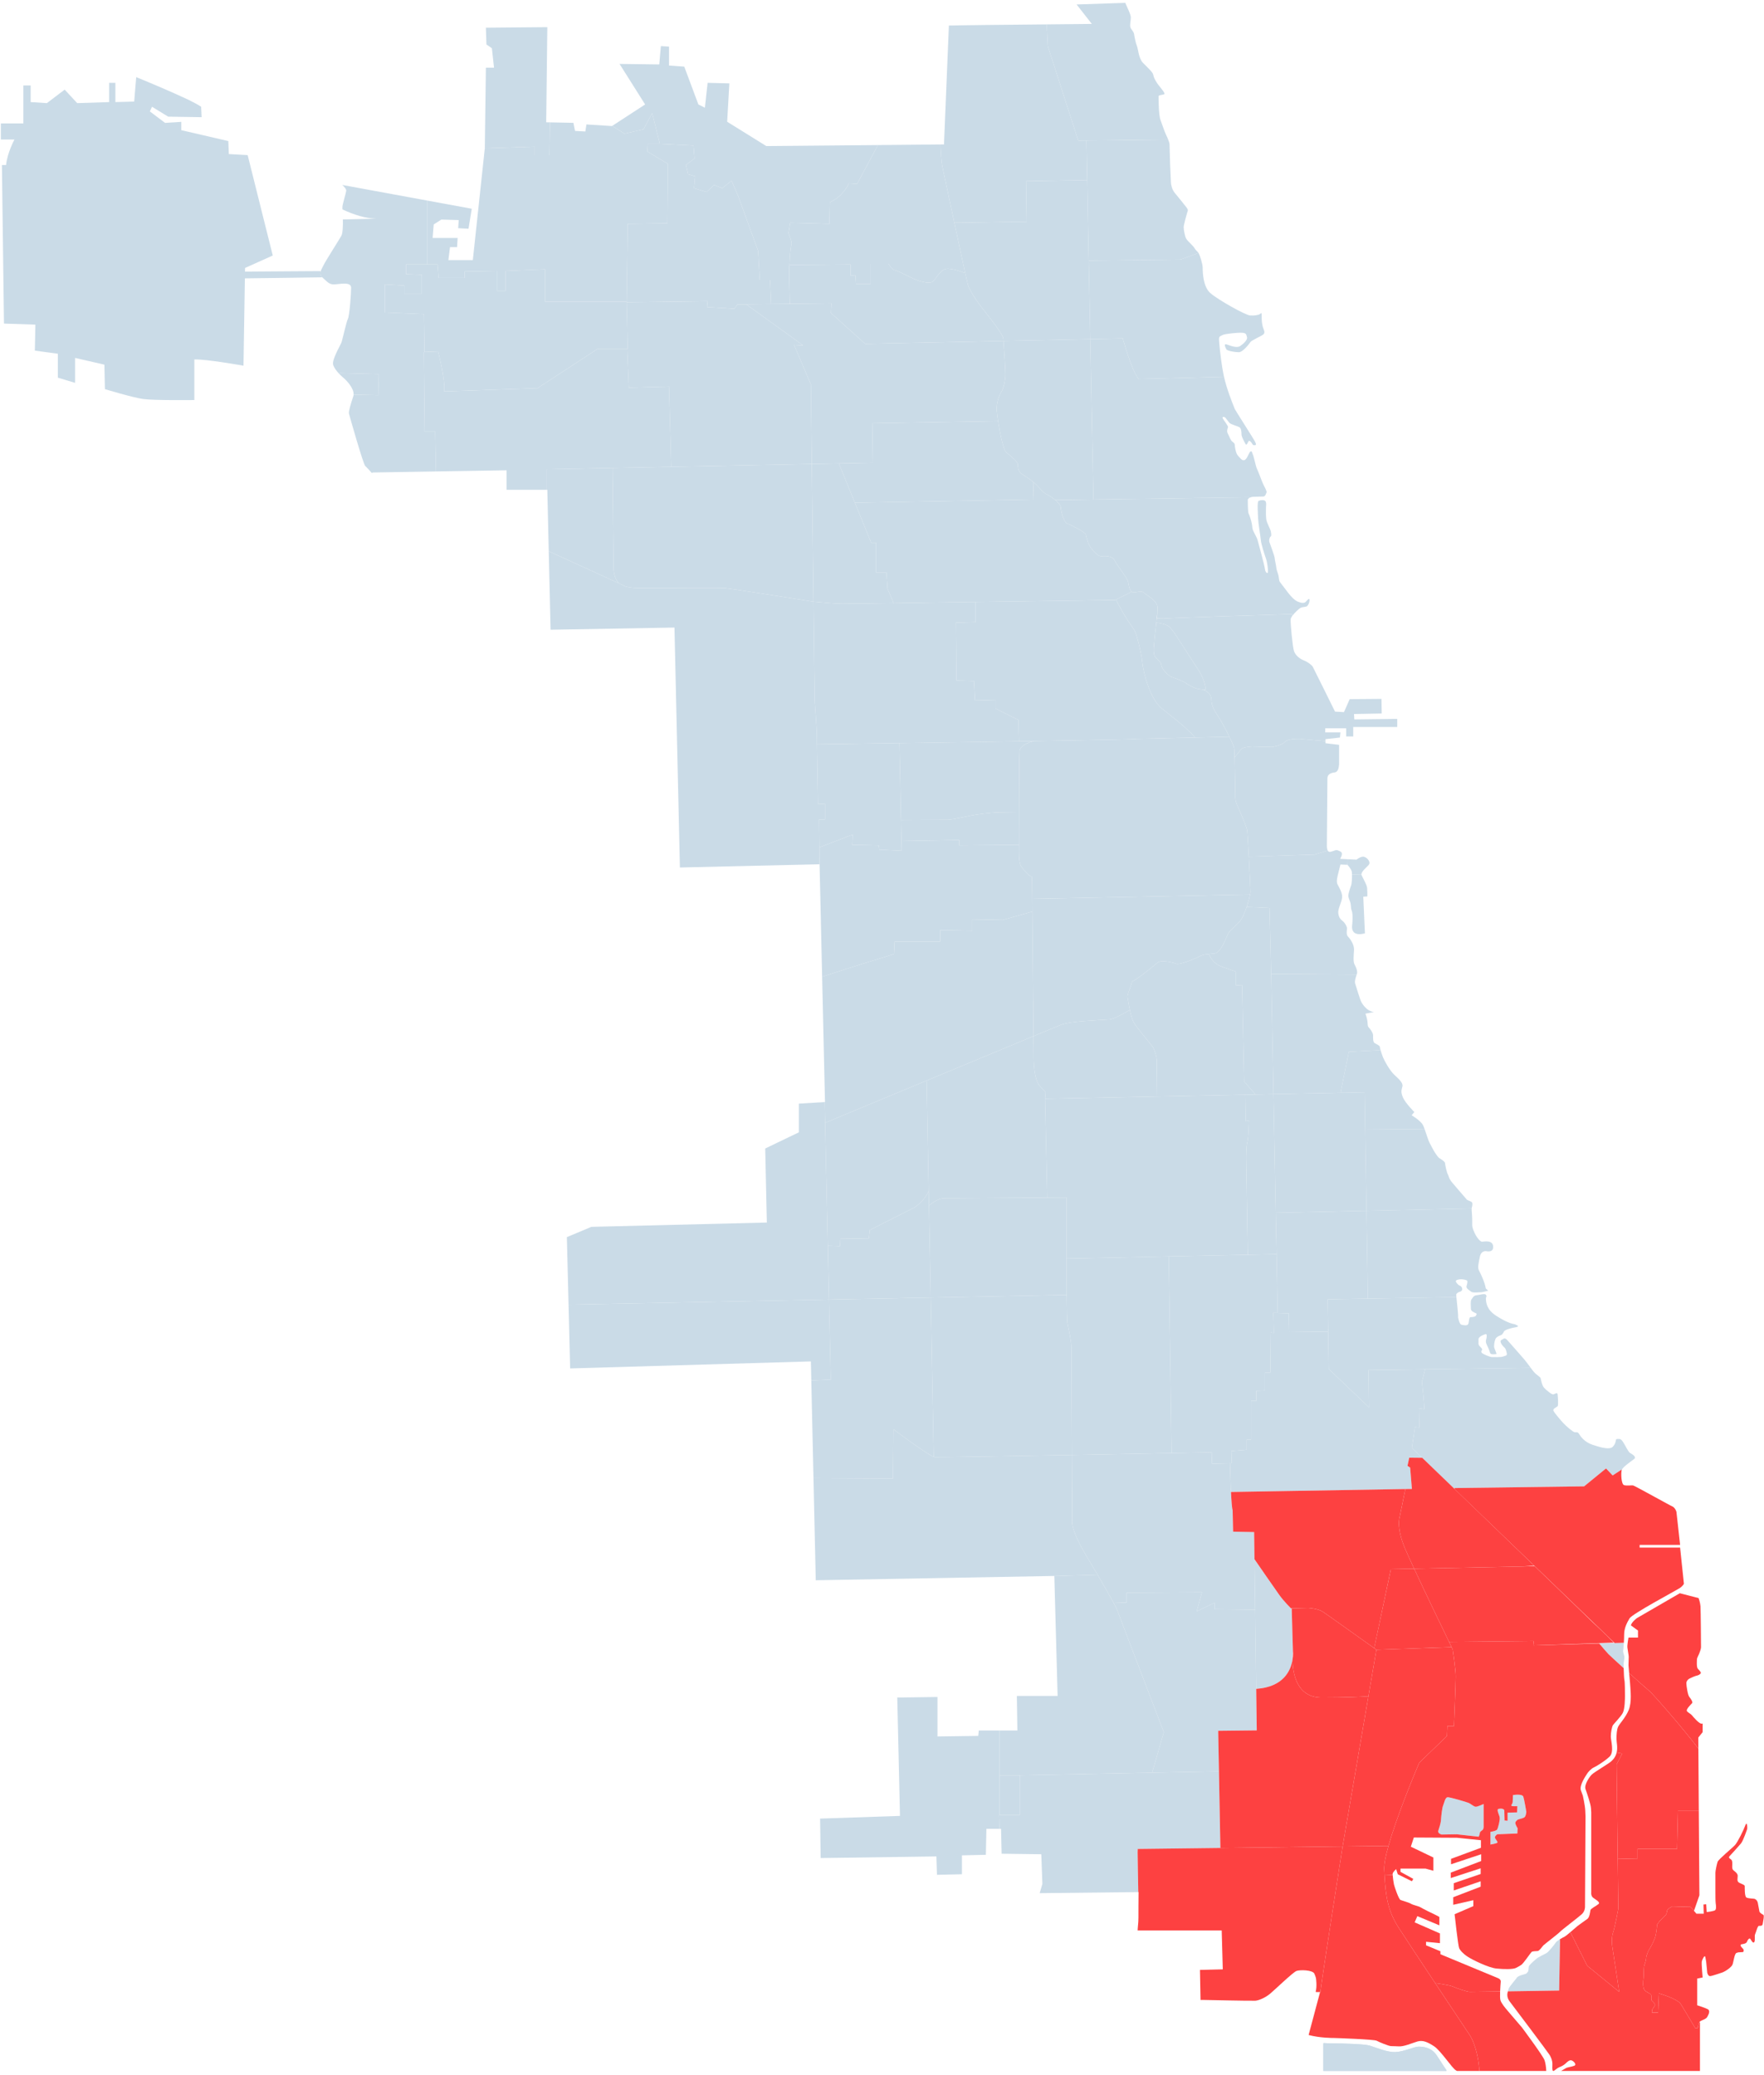 <?xml version="1.0" encoding="UTF-8" standalone="no"?>
<svg width="85px" height="100px" viewBox="0 0 85 100" version="1.1" xmlns="http://www.w3.org/2000/svg" xmlns:xlink="http://www.w3.org/1999/xlink">
    <!-- Generator: Sketch 41.2 (35397) - http://www.bohemiancoding.com/sketch -->
    <title>Far Southeast Side</title>
    <desc>Created with Sketch.</desc>
    <defs></defs>
    <g id="Styles-and-Assets" stroke="none" stroke-width="1" fill="none" fill-rule="evenodd">
        <g id="Far-Southeast-Side">
            <path d="M16.369,17.977 L18.255,18.028 L18.228,19.044 L17.038,19.019 C17.062,18.714 16.698,18.33 16.553,18.211 C16.492,18.159 16.413,18.087 16.336,18.006 L16.369,17.977 Z" id="Fill-3" fill="#CADBE7"></path>
            <path d="M30.196,14.539 L26.268,14.539 L26.268,12.976 L24.356,13.055 L24.356,14.018 L23.963,14.018 L23.963,13.055 L22.392,13.081 L22.392,13.393 L21.135,13.393 L21.083,12.742 L19.564,12.742 L19.564,13.211 L20.323,13.237 L20.323,14.148 L19.486,14.148 L19.486,13.758 L18.543,13.706 L18.543,15.06 L20.428,15.138 L20.454,16.961 L21.109,16.935 C21.109,16.935 21.476,18.341 21.397,18.862 L25.901,18.706 L28.808,16.805 L30.248,16.805 L30.196,14.539 Z" id="Fill-12" fill="#CADBE7"></path>
            <polygon id="Fill-14" fill="#CADBE7" points="48.159 87.456 49.154 87.456 49.154 85.555 48.159 85.555"></polygon>
            <path d="M63.775,98.454 C64,98.469 64.196,98.471 64.303,98.471 C64.591,98.471 65.717,98.497 65.992,98.575 C66.267,98.653 66.843,98.914 67.262,98.888 C67.681,98.862 68.139,98.627 68.362,98.627 C68.584,98.627 68.977,98.666 69.226,99.044 C69.423,99.343 69.629,99.659 69.705,99.777 L69.696,99.799 L63.766,99.799 L63.766,98.497 L63.775,98.454 Z" id="Fill-16" fill="#CADBE7"></path>
            <path d="M62.301,79.566 C62.301,79.566 62.278,79.733 62.282,79.975 C62.202,80.484 61.865,81.297 60.531,81.386 L60.481,77.57 L60.448,75.137 C60.582,75.333 61.46,76.606 61.656,76.877 C61.867,77.17 62.205,77.506 62.205,77.506 L62.243,77.505 C62.277,78.741 62.301,79.566 62.301,79.566" id="Fill-20" fill="#CADBE7"></path>
            <path d="M75.153,93.461 L75.172,93.489 L75.129,95.925 C75.129,95.925 73.83,95.944 72.658,95.963 C72.67,95.913 72.688,95.87 72.695,95.841 C72.722,95.737 73.062,95.359 73.088,95.308 C73.115,95.255 73.245,95.191 73.415,95.151 C73.586,95.112 73.586,95.059 73.586,95.059 C73.665,95.02 73.651,94.864 73.665,94.773 C73.677,94.683 74.058,94.37 74.097,94.344 C74.136,94.317 74.411,94.175 74.515,94.122 C74.62,94.07 74.922,93.68 74.974,93.601 C74.997,93.566 75.073,93.512 75.153,93.461" id="Fill-22" fill="#CADBE7"></path>
            <path d="M78.212,79.166 L78.246,79.167 C78.235,79.347 78.221,79.487 78.221,79.487 C78.221,79.487 78.195,79.552 78.221,79.644 C78.246,79.734 78.273,79.8 78.273,79.878 C78.273,79.956 78.234,80.125 78.234,80.164 C78.234,80.178 78.235,80.27 78.238,80.387 C77.893,80.075 77.591,79.798 77.514,79.722 C77.443,79.65 77.258,79.436 77.059,79.198 L77.791,79.178 L78.212,79.166 Z" id="Fill-25" fill="#CADBE7"></path>
            <path d="M60.558,83.387 L60.531,81.386 L60.481,77.57 L60.451,77.57 L58.53,77.548 L58.53,77.234 L57.664,77.653 L57.917,76.73 L54.286,76.752 L54.286,77.234 L53.651,77.213 L53.647,77.216 C53.757,77.417 53.824,77.553 53.843,77.612 C53.906,77.8 56.08,83.472 56.08,83.472 L55.516,85.425 L56.434,85.406 L58.736,85.361 L58.7,83.408 L60.558,83.387 Z" id="Fill-30" fill="#CADBE7"></path>
            <path d="M59.317,71.898 C59.336,72.316 59.363,72.689 59.396,72.781 L59.418,73.811 L60.431,73.831 L60.448,75.137 L60.481,77.57 L60.451,77.57 L58.53,77.548 L58.53,77.234 L57.664,77.653 L57.917,76.73 L54.286,76.752 L54.286,77.234 L53.651,77.213 L53.647,77.216 C53.48,76.909 53.218,76.45 52.885,75.881 C52.726,75.612 52.553,75.32 52.365,75.008 C51.519,73.6 51.667,73.244 51.667,73.244 C51.667,73.244 51.659,71.802 51.65,70.116 C53.409,70.081 55.174,70.048 56.456,70.023 C57.618,70.001 58.382,69.987 58.382,69.987 L58.404,70.534 L59.27,70.514 L59.27,70.534 C59.27,70.534 59.286,71.267 59.317,71.898" id="Fill-31" fill="#CADBE7"></path>
            <path d="M68.535,70.259 L68.034,69.778 L68.181,68.77 L68.392,68.791 L68.372,67.867 L68.625,67.909 C68.647,67.741 68.519,66.586 68.519,66.586 L68.667,65.997 L68.667,65.987 L73.743,65.919 L73.756,65.911 C73.814,65.989 73.869,66.063 73.913,66.114 C74.043,66.27 74.227,66.348 74.24,66.427 C74.254,66.505 74.306,66.766 74.397,66.87 C74.49,66.973 74.765,67.208 74.843,67.195 C74.922,67.183 75.04,67.078 75.052,67.183 C75.065,67.286 75.104,67.716 75.052,67.769 C75,67.82 74.804,67.886 74.856,67.989 C74.908,68.094 75.183,68.419 75.327,68.575 C75.472,68.731 75.786,69.005 75.877,69.019 C75.968,69.031 76.022,68.992 76.086,69.097 C76.152,69.2 76.322,69.487 76.754,69.63 C77.186,69.773 77.566,69.864 77.711,69.722 C77.854,69.578 77.854,69.422 77.868,69.383 C77.88,69.344 77.893,69.344 77.971,69.344 C78.05,69.344 78.103,69.331 78.207,69.487 C78.312,69.644 78.457,69.969 78.548,70.02 C78.639,70.073 78.875,70.203 78.744,70.308 C78.616,70.409 78.195,70.691 78.146,70.834 L78.129,70.828 L77.706,71.102 L77.388,70.764 L76.333,71.627 L70.103,71.709 L70.073,71.741 L68.535,70.259 Z" id="Fill-37" fill="#CADBE7"></path>
            <path d="M55.727,52.841 L60.008,52.755 L60.029,54.031 L60.186,53.992 C60.186,53.992 60.165,54.831 60.107,55.027 C60.047,55.222 60.047,55.73 60.047,55.828 C60.047,55.92 60.118,60.073 60.124,60.466 L56.316,60.547 L51.39,60.652 C51.387,59.164 51.392,57.703 51.392,57.703 C51.392,57.703 51.02,57.706 50.463,57.711 L50.463,57.664 L50.358,52.95 L55.727,52.841 Z" id="Fill-38" fill="#CADBE7"></path>
            <polygon id="Fill-39" fill="#CADBE7" points="65.784 54.434 65.845 58.348 61.473 58.444 61.364 52.727 64.606 52.661 65.755 52.638"></polygon>
            <path d="M54.857,89.1 L58.805,89.051 L58.736,85.361 L56.434,85.406 L55.516,85.425 L49.155,85.55 L49.155,85.555 L49.155,87.456 L48.158,87.456 L48.14,87.483 L48.162,88.113 L48.162,88.133 L48.237,88.133 L48.264,89.331 L50.176,89.356 L50.228,90.789 L50.097,91.231 L54.85,91.18 C54.838,90.431 54.817,89.624 54.817,89.263 C54.817,89.209 54.819,89.155 54.823,89.097 L54.857,89.1 Z" id="Fill-40" fill="#CADBE7"></path>
            <path d="M63.999,64.17 L63.975,62.612 L65.913,62.58 L70.155,62.508 L70.178,62.505 C70.202,62.747 70.26,63.297 70.26,63.38 L70.26,63.484 C70.26,63.484 70.312,63.809 70.417,63.836 C70.522,63.862 70.692,63.901 70.744,63.809 C70.797,63.719 70.771,63.472 70.862,63.472 C70.955,63.472 71.098,63.458 71.124,63.394 C71.151,63.328 71.19,63.316 71.098,63.276 C71.007,63.237 70.876,63.184 70.876,63.067 C70.876,62.95 70.849,62.691 70.901,62.625 C70.955,62.559 70.994,62.43 71.151,62.417 C71.234,62.411 71.336,62.384 71.424,62.37 C71.5,62.361 71.564,62.359 71.596,62.391 C71.662,62.456 71.599,62.547 71.599,62.547 C71.6,62.819 71.666,63.13 72.094,63.406 C72.696,63.797 72.971,63.809 72.971,63.809 C72.971,63.809 73.297,63.914 73.061,63.953 C72.826,63.992 72.512,64.083 72.472,64.161 C72.433,64.239 72.381,64.331 72.315,64.344 C72.315,64.344 72.119,64.409 72.067,64.512 C72.015,64.617 71.976,64.839 72.001,64.942 C72.028,65.047 72.146,65.255 72.094,65.255 C72.04,65.255 71.831,65.294 71.805,65.203 C71.779,65.112 71.753,65.047 71.701,64.93 C71.647,64.812 71.569,64.683 71.608,64.566 C71.647,64.448 71.662,64.266 71.583,64.292 C71.504,64.317 71.23,64.409 71.242,64.552 C71.255,64.695 71.215,64.773 71.282,64.852 C71.347,64.93 71.451,65.008 71.412,65.059 C71.372,65.112 71.36,65.151 71.412,65.203 C71.465,65.255 71.792,65.398 71.897,65.398 C72.001,65.398 72.329,65.411 72.421,65.372 C72.512,65.333 72.644,65.347 72.604,65.203 C72.565,65.059 72.565,64.995 72.472,64.917 C72.381,64.839 72.237,64.63 72.342,64.578 C72.447,64.526 72.499,64.434 72.629,64.578 C72.761,64.722 73.363,65.411 73.454,65.516 C73.516,65.586 73.641,65.758 73.756,65.911 L73.744,65.919 L68.667,65.987 L65.939,66.023 L65.966,67.82 L64.051,65.994 L64.027,65.972 L63.999,64.17 Z" id="Fill-41" fill="#CADBE7"></path>
            <path d="M70.94,57.964 C70.967,58.042 70.928,58.172 70.915,58.223 C70.915,58.227 70.914,58.233 70.914,58.239 L70.889,58.237 L65.845,58.348 L65.784,54.434 L68.637,54.409 L68.645,54.406 C68.731,54.645 68.824,54.961 68.885,55.073 C68.964,55.216 69.094,55.477 69.16,55.567 C69.226,55.659 69.278,55.762 69.384,55.828 C69.487,55.894 69.632,55.984 69.632,56.062 C69.632,56.141 69.723,56.531 69.762,56.583 C69.801,56.636 69.801,56.792 69.985,57 C70.169,57.208 70.626,57.755 70.68,57.808 C70.732,57.859 70.915,57.886 70.94,57.964" id="Fill-43" fill="#CADBE7"></path>
            <path d="M49.155,85.55 L49.155,85.555 L48.162,85.555 L48.162,83.43 L48.162,83.394 L49.023,83.394 L48.998,81.727 L50.962,81.727 L50.804,75.953 L52.87,75.889 L52.885,75.881 C53.218,76.45 53.48,76.909 53.647,77.216 C53.757,77.417 53.824,77.553 53.843,77.612 C53.906,77.8 56.08,83.472 56.08,83.472 L55.516,85.425 L49.155,85.55 Z" id="Fill-44" fill="#CADBE7"></path>
            <polygon id="Fill-45" fill="#CADBE7" points="65.845 58.348 65.913 62.58 63.975 62.612 63.999 64.17 62.12 64.192 62.099 63.289 61.565 63.274 61.512 60.437 61.473 58.444"></polygon>
            <path d="M71.949,60.059 C71.976,60.386 71.622,60.294 71.622,60.294 C71.622,60.294 71.372,60.242 71.308,60.567 C71.242,60.894 71.19,61.089 71.269,61.231 C71.336,61.356 71.542,61.772 71.596,62.092 C71.596,62.092 71.647,62.144 71.714,62.195 C71.714,62.195 71.525,62.252 71.412,62.269 C71.391,62.272 71.374,62.273 71.36,62.273 C71.269,62.273 70.967,62.312 70.889,62.247 C70.81,62.183 70.64,62.091 70.665,61.987 C70.692,61.883 70.732,61.753 70.692,61.714 C70.653,61.675 70.496,61.648 70.405,61.648 C70.312,61.648 70.115,61.675 70.155,61.766 C70.194,61.856 70.299,61.948 70.351,61.961 C70.405,61.973 70.457,62.052 70.457,62.105 L70.457,62.156 C70.457,62.156 70.43,62.234 70.351,62.247 C70.273,62.261 70.169,62.339 70.169,62.391 C70.169,62.402 70.172,62.444 70.178,62.505 L70.155,62.508 L65.913,62.58 L65.845,58.348 L70.889,58.237 L70.914,58.239 C70.907,58.32 70.94,58.58 70.94,58.784 L70.94,59.005 C70.94,59.083 70.94,59.175 71.058,59.422 C71.176,59.669 71.333,59.839 71.412,59.839 C71.49,59.839 71.922,59.734 71.949,60.059" id="Fill-46" fill="#CADBE7"></path>
            <path d="M61.473,58.444 L61.364,52.727 L61.059,52.733 L60.48,52.745 L60.008,52.755 L60.029,54.031 L60.186,53.992 C60.186,53.992 60.165,54.831 60.107,55.027 C60.048,55.222 60.048,55.73 60.048,55.828 C60.048,55.92 60.118,60.073 60.125,60.465 L60.887,60.45 L61.482,60.438 L61.512,60.438 L61.473,58.444 Z" id="Fill-47" fill="#CADBE7"></path>
            <polygon id="Fill-48" fill="#CADBE7" points="48.162 88.112 48.162 88.133 47.53 88.133 47.505 89.383 46.352 89.409 46.352 90.32 45.148 90.347 45.121 89.461 39.544 89.539 39.517 87.638 43.366 87.508 43.236 81.805 45.173 81.778 45.173 83.68 47.137 83.653 47.164 83.394 48.162 83.394 48.162 83.43 48.162 85.555 48.158 85.555 48.158 87.456 48.14 87.483"></polygon>
            <path d="M44.763,58.081 L44.848,62.53 L39.946,62.625 L39.89,60.034 L40.476,60.055 L40.496,59.698 L41.869,59.677 L41.912,59.278 L44.066,58.186 C44.066,58.186 44.551,57.87 44.741,57.409 L44.751,57.409 L44.763,58.081 Z" id="Fill-49" fill="#CADBE7"></path>
            <path d="M44.65,52.117 L44.751,57.409 L44.741,57.409 C44.551,57.87 44.066,58.186 44.066,58.186 L41.912,59.278 L41.869,59.677 L40.496,59.698 L40.476,60.055 L39.889,60.034 L39.757,54.109 C41.426,53.416 43.102,52.719 44.634,52.08 L44.65,52.117 Z" id="Fill-50" fill="#CADBE7"></path>
            <path d="M51.625,64.906 C51.625,65.064 51.639,67.816 51.65,70.116 C48.391,70.173 45.151,70.23 45.037,70.219 C45.026,70.217 45.012,70.214 44.994,70.206 L44.848,62.53 L51.276,62.403 L51.398,62.403 C51.406,63.12 51.417,63.656 51.434,63.751 C51.499,64.088 51.625,64.633 51.625,64.906" id="Fill-51" fill="#CADBE7"></path>
            <path d="M66.521,50.597 L66.489,50.606 L64.997,50.684 L64.604,52.612 L64.606,52.661 L61.364,52.727 L61.253,46.934 L65.363,46.961 L65.372,46.964 C65.334,47.081 65.265,47.269 65.298,47.391 C65.338,47.534 65.534,48.145 65.573,48.237 C65.613,48.328 65.822,48.719 66.202,48.77 L65.795,48.849 C65.795,48.849 65.861,49.019 65.888,49.2 C65.913,49.383 65.888,49.448 65.966,49.526 C66.045,49.605 66.163,49.786 66.163,49.891 C66.163,49.995 66.148,50.216 66.241,50.269 C66.332,50.32 66.489,50.386 66.489,50.45 C66.489,50.476 66.502,50.53 66.521,50.597" id="Fill-52" fill="#CADBE7"></path>
            <path d="M65.756,41.297 C65.913,41.362 66.045,41.544 65.966,41.661 C65.896,41.767 65.602,41.978 65.602,42.134 L65.146,42.141 C65.146,42.094 65.144,42.055 65.141,42.027 C65.127,41.895 64.931,41.675 64.931,41.675 L64.945,41.406 L65.363,41.427 C65.363,41.427 65.598,41.231 65.756,41.297" id="Fill-53" fill="#CADBE7"></path>
            <path d="M65.873,42.769 C65.888,42.886 65.888,43.198 65.888,43.198 L65.691,43.211 L65.77,44.981 C65.311,45.095 65.174,44.92 65.152,44.733 C65.147,44.684 65.149,44.636 65.154,44.591 C65.181,44.37 65.181,44.058 65.154,43.953 C65.127,43.848 65.102,43.809 65.102,43.758 C65.102,43.706 65.088,43.536 65.049,43.433 C65.014,43.341 64.979,43.27 64.972,43.192 C64.97,43.181 64.97,43.17 64.97,43.159 C64.97,43.067 65.049,42.82 65.102,42.677 C65.143,42.566 65.151,42.309 65.146,42.141 L65.602,42.134 C65.602,42.152 65.605,42.167 65.613,42.183 C65.691,42.339 65.861,42.652 65.873,42.769" id="Fill-54" fill="#CADBE7"></path>
            <path d="M60.238,43.106 C60.25,43.047 60.256,43.002 60.256,42.977 C60.256,42.889 60.216,42.047 60.176,41.284 L60.178,41.284 L63.347,41.18 L63.949,40.997 L63.975,40.983 C64.001,41.031 64.042,41.064 64.106,41.05 C64.29,41.011 64.368,40.933 64.474,40.984 C64.577,41.036 64.774,41.036 64.577,41.388 L64.945,41.406 L64.931,41.675 L64.591,41.661 C64.591,41.661 64.525,41.922 64.486,42.078 C64.447,42.234 64.381,42.481 64.447,42.612 C64.507,42.731 64.667,42.981 64.673,43.203 C64.673,43.223 64.672,43.244 64.67,43.263 C64.643,43.497 64.459,43.809 64.486,44.005 C64.513,44.2 64.577,44.292 64.695,44.383 C64.813,44.473 64.906,44.656 64.906,44.734 C64.906,44.812 64.852,45.034 64.957,45.138 C65.063,45.242 65.259,45.528 65.245,45.777 C65.232,46.023 65.193,46.336 65.272,46.48 C65.35,46.622 65.416,46.805 65.389,46.909 C65.386,46.925 65.38,46.944 65.372,46.964 L65.363,46.961 L61.253,46.934 L61.243,46.581 L61.174,43.758 L60.071,43.708 C60.15,43.478 60.209,43.25 60.238,43.106" id="Fill-55" fill="#CADBE7"></path>
            <path d="M61.253,46.934 L61.243,46.581 L61.174,43.758 L60.071,43.708 C59.977,43.991 59.854,44.277 59.733,44.409 C59.471,44.695 59.235,44.852 59.157,45.034 C59.078,45.216 58.817,45.919 58.528,45.945 C58.434,45.953 58.34,45.962 58.252,45.973 C58.352,46.223 58.53,46.445 58.824,46.564 C58.869,46.583 58.915,46.6 58.964,46.617 C59.152,46.688 59.361,46.753 59.57,46.825 L59.557,46.862 L59.557,47.487 L59.851,47.469 L59.95,52.117 L60.48,52.722 L60.48,52.745 L61.059,52.733 L61.364,52.727 L61.253,46.934 Z" id="Fill-56" fill="#CADBE7"></path>
            <path d="M59.741,39.089 C59.697,38.989 59.658,38.902 59.628,38.836 C59.498,38.55 59.524,38.341 59.524,38.341 C59.524,38.341 59.509,37.163 59.49,36.497 C59.549,36.423 59.746,36.189 59.812,36.102 C59.89,35.997 60.335,35.972 60.335,35.972 C60.335,35.972 61.121,35.997 61.253,35.997 C61.383,35.997 61.803,35.894 61.933,35.737 C62.063,35.581 62.64,35.606 62.64,35.606 L63.818,35.711 L63.87,35.711 L63.87,35.816 L64.525,35.894 L64.525,36.727 C64.525,36.727 64.552,37.195 64.316,37.222 C64.081,37.247 63.963,37.352 63.963,37.495 C63.963,37.638 63.936,40.763 63.936,40.763 C63.936,40.763 63.932,40.897 63.975,40.983 L63.949,40.997 L63.347,41.18 L60.178,41.284 L60.176,41.284 C60.143,40.675 60.11,40.116 60.099,40.034 C60.081,39.894 59.889,39.427 59.741,39.089" id="Fill-57" fill="#CADBE7"></path>
            <path d="M50.463,57.664 L50.463,57.711 C48.867,57.722 45.75,57.745 45.5,57.745 C45.162,57.745 44.784,58.081 44.784,58.081 L44.763,58.081 L44.751,57.409 L44.65,52.117 L44.634,52.08 C46.765,51.194 48.62,50.422 49.799,49.933 L49.808,51.023 C49.808,51.023 49.808,52.012 50.097,52.325 L50.385,52.637 L50.358,52.95 L50.463,57.664 Z" id="Fill-58" fill="#CADBE7"></path>
            <path d="M55.747,51.159 C55.747,51.361 55.73,52.667 55.727,52.841 L50.358,52.95 L50.385,52.638 L50.097,52.325 C49.808,52.013 49.808,51.023 49.808,51.023 L49.799,49.933 C50.584,49.608 51.068,49.408 51.131,49.383 C51.584,49.206 52.899,49.167 53.449,49.128 C53.643,49.114 54.022,48.92 54.443,48.667 C54.492,48.902 54.556,49.142 54.627,49.266 C54.784,49.539 55.472,50.339 55.551,50.456 C55.629,50.573 55.747,50.945 55.747,51.159" id="Fill-59" fill="#CADBE7"></path>
            <path d="M49.103,39.133 C49.101,39.802 49.101,40.406 49.101,40.711 L49.076,40.711 L46.221,40.737 L46.221,40.477 L43.445,40.528 L43.436,40.528 L43.415,39.512 C44.465,39.506 45.561,39.5 45.668,39.5 C45.869,39.5 46.561,39.345 46.782,39.302 C47.005,39.256 47.741,39.145 48.231,39.145 C48.324,39.145 48.642,39.141 49.103,39.133" id="Fill-60" fill="#CADBE7"></path>
            <path d="M49.827,35.712 C49.752,35.728 49.153,35.864 49.128,36.206 C49.112,36.412 49.106,37.887 49.103,39.133 C48.642,39.141 48.324,39.145 48.231,39.145 C47.741,39.145 47.005,39.256 46.782,39.302 C46.561,39.345 45.869,39.5 45.668,39.5 C45.562,39.5 44.465,39.506 43.415,39.512 L43.341,35.811 C45.098,35.786 47.191,35.755 49.103,35.723 C49.348,35.72 49.59,35.716 49.827,35.712" id="Fill-61" fill="#CADBE7"></path>
            <path d="M49.739,43.316 L49.745,43.941 L49.705,43.941 L48.316,44.331 L46.85,44.305 L46.85,44.852 L45.305,44.825 L45.305,45.372 L43.106,45.372 L43.079,45.972 C43.079,45.972 42.45,46.18 42.084,46.284 C41.717,46.387 39.622,47.066 39.622,47.066 L39.615,47.066 L39.492,41.648 L39.481,40.834 L41.088,40.216 L41.063,40.711 L42.345,40.737 L42.372,40.945 L43.445,40.997 L43.436,40.528 L43.445,40.528 L46.221,40.477 L46.221,40.737 L49.076,40.711 L49.101,40.711 L49.101,40.919 C49.101,40.919 49.076,41.57 49.206,41.753 C49.337,41.934 49.572,42.222 49.73,42.247 L49.739,43.316 Z" id="Fill-62" fill="#CADBE7"></path>
            <path d="M60.176,41.284 C60.143,40.675 60.11,40.116 60.099,40.034 C60.081,39.894 59.889,39.427 59.741,39.089 C59.697,38.989 59.658,38.902 59.628,38.836 C59.498,38.55 59.524,38.341 59.524,38.341 C59.524,38.341 59.509,37.162 59.49,36.497 C59.483,36.289 59.477,36.131 59.471,36.075 C59.461,35.981 59.362,35.756 59.238,35.503 L57.589,35.542 L54.784,35.606 C54.726,35.627 52.539,35.669 49.827,35.712 C49.752,35.728 49.153,35.864 49.128,36.206 C49.112,36.412 49.106,37.887 49.103,39.133 C49.101,39.802 49.101,40.406 49.101,40.711 L49.101,40.919 C49.101,40.919 49.076,41.57 49.206,41.753 C49.337,41.934 49.573,42.222 49.73,42.247 L49.739,43.316 L58.334,43.144 L60.238,43.106 C60.25,43.047 60.256,43.002 60.256,42.977 C60.256,42.889 60.216,42.047 60.176,41.284" id="Fill-63" fill="#CADBE7"></path>
            <path d="M56.454,69.987 L56.456,70.023 C55.174,70.048 53.409,70.081 51.65,70.116 C51.639,67.816 51.625,65.064 51.625,64.906 C51.625,64.633 51.499,64.088 51.434,63.752 C51.417,63.656 51.406,63.12 51.398,62.403 C51.394,61.881 51.39,61.264 51.39,60.652 L56.316,60.547 L56.316,60.573 L56.454,69.987 Z" id="Fill-64" fill="#CADBE7"></path>
            <path d="M68.645,54.406 L68.637,54.409 L65.784,54.434 L65.755,52.638 L64.606,52.661 L64.604,52.613 L64.997,50.684 L66.489,50.606 L66.521,50.597 C66.549,50.698 66.595,50.83 66.634,50.933 C66.698,51.102 66.961,51.583 67.184,51.792 C67.405,52 67.616,52.183 67.577,52.352 C67.537,52.52 67.484,52.613 67.602,52.886 C67.719,53.159 68.151,53.589 68.151,53.589 L68.021,53.745 C68.021,53.745 68.466,54.005 68.571,54.227 C68.595,54.275 68.62,54.338 68.645,54.406" id="Fill-65" fill="#CADBE7"></path>
            <path d="M61.565,63.273 L61.512,60.438 L61.482,60.438 L60.887,60.45 L60.124,60.466 L56.316,60.547 L56.316,60.573 L56.454,69.988 L56.456,70.023 C57.618,70.002 58.382,69.988 58.382,69.988 L58.404,70.534 L59.27,70.514 L59.355,70.513 L59.333,69.925 L60.073,69.863 L60.073,69.38 L60.283,69.38 L60.283,67.509 L60.536,67.509 L60.536,67.027 L60.959,67.006 L60.959,66.145 L61.212,66.145 L61.224,65.036 L61.234,64.213 L61.381,64.234 L61.359,63.267 L61.565,63.273 Z" id="Fill-66" fill="#CADBE7"></path>
            <path d="M68.667,65.987 L65.939,66.023 L65.966,67.82 L64.051,65.994 L64.027,65.972 L63.999,64.17 L62.12,64.192 L62.099,63.289 L61.565,63.274 L61.359,63.267 L61.381,64.234 L61.234,64.213 L61.224,65.036 L61.212,66.145 L60.959,66.145 L60.959,67.006 L60.536,67.026 L60.536,67.509 L60.283,67.509 L60.283,69.38 L60.073,69.38 L60.073,69.863 L59.333,69.925 L59.355,70.513 L59.27,70.514 L59.27,70.534 C59.27,70.534 59.286,71.267 59.317,71.898 L62.084,71.851 L67.716,71.756 L68.034,71.752 L67.949,70.724 L67.822,70.639 L67.905,70.245 L67.906,70.239 L68.535,70.259 L68.034,69.778 L68.181,68.77 L68.392,68.791 L68.372,67.867 L68.625,67.909 C68.647,67.741 68.519,66.586 68.519,66.586 L68.667,65.997 L68.667,65.987 Z" id="Fill-67" fill="#CADBE7"></path>
            <path d="M44.848,62.53 L44.994,70.206 C44.644,70.077 43.051,68.875 43.051,68.875 L43.03,71.249 L39.198,71.227 L39.093,66.524 L39.123,66.524 L40.031,66.481 L39.946,62.625 L44.848,62.53 Z" id="Fill-68" fill="#CADBE7"></path>
            <path d="M44.994,70.206 C45.012,70.214 45.026,70.217 45.037,70.219 C45.151,70.23 48.391,70.173 51.65,70.116 C51.659,71.802 51.667,73.244 51.667,73.244 C51.667,73.244 51.519,73.6 52.365,75.008 C52.553,75.32 52.726,75.612 52.885,75.881 L52.87,75.889 L50.804,75.953 L50.804,75.945 L39.308,76.153 L39.198,71.226 L43.03,71.249 L43.051,68.875 C43.051,68.875 44.644,70.077 44.994,70.206" id="Fill-69" fill="#CADBE7"></path>
            <path d="M59.95,52.117 L59.851,47.469 L59.557,47.487 L59.557,46.862 L59.57,46.825 C59.361,46.753 59.152,46.687 58.964,46.617 C58.915,46.6 58.869,46.583 58.824,46.564 C58.53,46.445 58.352,46.223 58.252,45.973 C58.069,45.994 57.911,46.022 57.821,46.075 C57.691,46.153 56.853,46.519 56.669,46.441 C56.486,46.362 55.936,46.258 55.779,46.387 C55.621,46.519 54.679,47.3 54.522,47.3 L54.548,47.331 C54.548,47.331 54.49,47.527 54.451,47.625 C54.412,47.722 54.313,47.956 54.333,48.055 C54.344,48.108 54.383,48.383 54.443,48.667 C54.492,48.902 54.556,49.142 54.627,49.266 C54.784,49.539 55.472,50.339 55.551,50.456 C55.629,50.573 55.747,50.945 55.747,51.159 C55.747,51.361 55.73,52.667 55.727,52.841 L60.008,52.755 L60.48,52.745 L60.48,52.722 L59.95,52.117 Z" id="Fill-70" fill="#CADBE7"></path>
            <polygon id="Fill-71" fill="#CADBE7" points="39.946 62.625 40.031 66.481 39.123 66.523 39.093 66.523 39.073 65.606 27.473 65.945 27.396 62.87"></polygon>
            <path d="M58.333,43.144 L49.739,43.316 L49.745,43.941 L49.793,49.261 L49.799,49.933 C50.584,49.608 51.068,49.408 51.131,49.383 C51.584,49.206 52.899,49.167 53.449,49.128 C53.644,49.114 54.022,48.92 54.443,48.667 C54.383,48.383 54.344,48.108 54.333,48.055 C54.313,47.956 54.412,47.722 54.451,47.625 C54.49,47.527 54.548,47.331 54.548,47.331 L54.522,47.3 C54.679,47.3 55.621,46.519 55.779,46.387 C55.936,46.258 56.486,46.362 56.669,46.441 C56.853,46.519 57.691,46.153 57.821,46.075 C57.911,46.022 58.069,45.994 58.252,45.973 C58.34,45.962 58.434,45.953 58.528,45.945 C58.817,45.919 59.078,45.216 59.157,45.034 C59.235,44.852 59.471,44.695 59.733,44.409 C59.854,44.277 59.977,43.991 60.071,43.708 C60.15,43.478 60.209,43.25 60.238,43.106 L58.333,43.144 Z" id="Fill-72" fill="#CADBE7"></path>
            <path d="M51.39,60.652 C51.39,61.264 51.394,61.881 51.398,62.403 L51.276,62.403 L44.848,62.53 L44.763,58.081 L44.784,58.081 C44.784,58.081 45.162,57.745 45.5,57.745 C45.75,57.745 48.867,57.722 50.463,57.711 C51.02,57.706 51.392,57.703 51.392,57.703 C51.392,57.703 51.387,59.164 51.39,60.652" id="Fill-73" fill="#CADBE7"></path>
            <path d="M43.436,40.528 L43.415,39.513 L43.341,35.811 C41.233,35.842 39.61,35.864 39.366,35.867 C39.377,36.55 39.399,37.792 39.415,38.756 L39.753,38.731 L39.753,39.487 L39.465,39.487 L39.473,40.097 L39.481,40.834 L41.088,40.216 L41.063,40.711 L42.345,40.737 L42.372,40.945 L43.445,40.997 L43.436,40.528 Z" id="Fill-74" fill="#CADBE7"></path>
            <path d="M49.793,49.261 L49.745,43.941 L49.705,43.941 L48.316,44.331 L46.85,44.305 L46.85,44.852 L45.305,44.825 L45.305,45.372 L43.106,45.372 L43.079,45.972 C43.079,45.972 42.451,46.18 42.084,46.284 C41.717,46.387 39.622,47.066 39.622,47.066 L39.615,47.066 L39.753,53.106 L39.736,53.108 L39.745,53.491 L39.758,54.109 C41.426,53.416 43.103,52.719 44.634,52.08 C46.765,51.194 48.62,50.422 49.799,49.933 L49.793,49.261 Z" id="Fill-75" fill="#CADBE7"></path>
            <polygon id="Fill-76" fill="#CADBE7" points="39.889 60.034 39.757 54.109 39.745 53.491 39.735 53.108 38.496 53.184 38.496 54.017 38.496 54.566 37.429 55.078 36.873 55.347 36.951 58.914 28.494 59.122 28.469 59.133 27.315 59.617 27.396 62.87 39.946 62.625"></polygon>
            <path d="M43.341,35.811 C41.233,35.842 39.61,35.864 39.366,35.867 C39.363,35.597 39.36,35.414 39.36,35.372 C39.36,35.138 39.256,33.784 39.256,33.784 L39.198,28.995 C39.34,29.009 40.21,29.097 40.617,29.097 C40.735,29.097 41.696,29.084 43.052,29.066 C44.183,29.05 45.59,29.03 47.007,29.009 L47.007,29.019 L47.007,29.981 L46.064,30.008 L46.091,32.794 L46.928,32.82 L46.98,33.758 L47.976,33.731 L47.976,34.148 L49.076,34.695 L49.101,35.659 L49.103,35.723 C47.191,35.755 45.098,35.786 43.341,35.811" id="Fill-77" fill="#CADBE7"></path>
            <path d="M48.353,16.43 L41.692,16.57 L40.042,15.086 L40.067,14.617 L38.061,14.641 C38.042,13.959 38.025,13.298 38.025,13.238 C38.025,13.184 38.029,12.995 38.04,12.767 L38.078,12.769 L40.985,12.742 L40.985,13.289 L41.22,13.262 L41.245,13.68 L41.952,13.68 L41.952,12.716 L42.817,12.716 C42.817,12.716 42.974,13.003 43.131,13.028 C43.288,13.055 43.865,13.367 44.049,13.445 C44.231,13.523 44.756,13.706 44.938,13.575 C45.121,13.445 45.305,12.925 45.698,12.95 C46.091,12.977 46.484,13.159 46.484,13.159 L46.507,13.153 C46.578,13.47 46.627,13.683 46.641,13.731 C46.719,13.992 47.059,14.488 47.191,14.669 C47.321,14.852 48.316,16.05 48.342,16.309 C48.345,16.337 48.349,16.38 48.353,16.43" id="Fill-78" fill="#CADBE7"></path>
            <path d="M52.462,12.559 L52.537,16.342 L48.353,16.43 C48.349,16.38 48.346,16.337 48.342,16.309 C48.316,16.05 47.321,14.852 47.191,14.669 C47.059,14.488 46.719,13.992 46.641,13.731 C46.627,13.683 46.578,13.47 46.507,13.153 C46.38,12.575 46.18,11.65 45.987,10.742 L46.012,10.738 L49.469,10.684 L49.442,8.731 L52.387,8.68 L52.462,12.559 Z" id="Fill-79" fill="#CADBE7"></path>
            <path d="M57.821,32.403 C57.821,32.403 58.11,32.898 58.084,33.237 L57.974,33.241 C57.916,33.22 57.86,33.211 57.821,33.211 C57.664,33.211 57.325,33.055 57.193,32.95 C57.062,32.847 56.669,32.691 56.486,32.638 C56.304,32.586 55.989,32.247 55.962,32.066 C55.937,31.883 55.884,31.883 55.7,31.7 C55.518,31.519 55.622,31.075 55.622,30.919 C55.622,30.828 55.673,30.413 55.717,30.009 C55.81,30.016 56.245,30.059 56.407,30.269 L56.591,30.503 L57.821,32.403 Z" id="Fill-80" fill="#CADBE7"></path>
            <path d="M55.717,30.009 C55.673,30.412 55.622,30.828 55.622,30.919 C55.622,31.075 55.518,31.519 55.7,31.7 C55.884,31.883 55.937,31.883 55.963,32.066 C55.989,32.247 56.303,32.586 56.486,32.637 C56.67,32.691 57.062,32.847 57.193,32.95 C57.325,33.055 57.664,33.211 57.821,33.211 C57.86,33.211 57.915,33.22 57.974,33.241 C58.15,33.3 58.371,33.452 58.371,33.706 C58.371,34.044 58.555,34.305 58.712,34.539 C58.806,34.68 59.053,35.122 59.238,35.503 L57.589,35.542 C57.136,35.019 56.371,34.458 55.977,34.136 C55.422,33.686 55.095,32.433 55.045,31.931 C54.995,31.43 54.767,30.553 54.666,30.378 C54.57,30.212 54.181,29.731 53.777,28.894 L54.522,28.523 L54.53,28.514 C54.556,28.537 54.589,28.55 54.627,28.55 C54.811,28.55 54.993,28.445 55.098,28.55 C55.204,28.653 55.779,28.941 55.779,29.278 C55.779,29.387 55.763,29.581 55.741,29.798 C55.733,29.867 55.725,29.937 55.717,30.009" id="Fill-81" fill="#CADBE7"></path>
            <path d="M49.827,35.712 C49.59,35.716 49.348,35.72 49.103,35.723 L49.101,35.659 L49.076,34.695 L47.976,34.148 L47.976,33.731 L46.98,33.758 L46.928,32.82 L46.091,32.794 L46.064,30.008 L47.007,29.981 L47.007,29.019 L47.007,29.009 C50.342,28.962 53.736,28.914 53.736,28.914 L53.777,28.894 C54.181,29.731 54.57,30.212 54.666,30.378 C54.767,30.553 54.995,31.43 55.045,31.931 C55.095,32.433 55.422,33.686 55.977,34.136 C56.371,34.458 57.136,35.019 57.589,35.542 L54.784,35.606 C54.726,35.627 52.539,35.669 49.827,35.712" id="Fill-82" fill="#CADBE7"></path>
            <path d="M46.507,13.153 L46.484,13.159 C46.484,13.159 46.091,12.977 45.698,12.95 C45.305,12.925 45.121,13.445 44.938,13.575 C44.756,13.706 44.231,13.523 44.049,13.445 C43.865,13.367 43.288,13.055 43.131,13.028 C42.974,13.003 42.817,12.716 42.817,12.716 L41.952,12.716 L41.952,13.68 L41.245,13.68 L41.22,13.262 L40.985,13.289 L40.985,12.742 L38.078,12.769 L38.04,12.767 C38.054,12.423 38.083,11.992 38.13,11.805 C38.16,11.683 38.092,11.464 37.981,11.214 L37.999,11.206 L38.078,10.737 L39.963,10.789 L39.988,9.747 C40.644,9.461 40.906,8.836 40.906,8.836 L41.299,8.862 L42.293,7.012 L42.293,6.991 L45.316,6.962 C45.33,7.292 45.359,7.794 45.409,8.028 C45.447,8.203 45.711,9.455 45.987,10.742 C46.18,11.65 46.38,12.575 46.507,13.153" id="Fill-83" fill="#CADBE7"></path>
            <path d="M52.349,6.805 L52.386,8.68 L49.442,8.731 L49.469,10.684 L46.012,10.737 L45.987,10.742 C45.711,9.455 45.447,8.203 45.409,8.028 C45.359,7.794 45.33,7.292 45.316,6.962 L45.487,6.961 L45.723,1.231 C46.272,1.216 48.632,1.191 50.437,1.175 L50.437,1.18 L50.49,2.222 L51.956,6.778 L52.349,6.773 L52.349,6.805 Z" id="Fill-84" fill="#CADBE7"></path>
            <path d="M59.238,35.503 C59.053,35.122 58.806,34.68 58.712,34.539 C58.555,34.305 58.371,34.044 58.371,33.706 C58.371,33.452 58.15,33.3 57.974,33.241 L58.083,33.237 C58.11,32.898 57.821,32.403 57.821,32.403 L56.591,30.503 L56.407,30.269 C56.245,30.059 55.81,30.016 55.717,30.009 C55.725,29.937 55.733,29.867 55.741,29.798 L55.754,29.8 C55.754,29.8 56.014,29.825 56.25,29.8 C56.479,29.773 61.999,29.6 62.264,29.591 L62.268,29.681 C62.23,29.736 62.202,29.786 62.195,29.825 C62.168,29.981 62.286,31.18 62.352,31.375 C62.417,31.57 62.613,31.739 62.81,31.817 C63.006,31.895 63.202,32.039 63.256,32.13 C63.308,32.222 64.329,34.292 64.329,34.292 L64.761,34.317 L65.036,33.692 L66.568,33.68 L66.58,34.383 L65.245,34.409 L65.259,34.669 L67.327,34.644 L67.327,35.034 L65.206,35.034 L65.206,35.489 L64.866,35.489 L64.866,35.098 L63.857,35.098 L63.857,35.294 L64.591,35.294 L64.565,35.542 L63.87,35.62 L63.87,35.711 L63.818,35.711 L62.64,35.606 C62.64,35.606 62.063,35.581 61.933,35.737 C61.803,35.894 61.383,35.997 61.253,35.997 C61.121,35.997 60.335,35.972 60.335,35.972 C60.335,35.972 59.89,35.997 59.812,36.102 C59.746,36.189 59.549,36.423 59.49,36.497 C59.484,36.289 59.477,36.131 59.471,36.075 C59.462,35.981 59.363,35.756 59.238,35.503" id="Fill-85" fill="#CADBE7"></path>
            <path d="M56.289,6.727 L52.349,6.773 L51.956,6.778 L50.49,2.222 L50.437,1.18 L50.437,1.175 C51.648,1.162 52.611,1.153 52.611,1.153 L51.877,0.216 L54.223,0.137 C54.228,0.147 54.231,0.156 54.234,0.164 C54.313,0.359 54.49,0.691 54.49,0.847 C54.49,1.003 54.431,1.198 54.47,1.316 C54.509,1.433 54.627,1.511 54.648,1.648 C54.666,1.784 54.726,2.078 54.784,2.214 C54.844,2.352 54.863,2.82 55.08,3.034 C55.295,3.25 55.551,3.484 55.57,3.602 C55.59,3.719 55.648,3.836 55.747,3.992 C55.845,4.148 56.179,4.5 56.101,4.539 C56.022,4.578 55.826,4.578 55.826,4.636 C55.826,4.695 55.826,5.555 55.923,5.789 C55.923,5.789 56.12,6.362 56.186,6.492 C56.217,6.555 56.256,6.642 56.289,6.727" id="Fill-86" fill="#CADBE7"></path>
            <path d="M52.387,8.68 L52.349,6.805 L52.349,6.773 L56.289,6.727 C56.327,6.82 56.355,6.908 56.355,6.948 C56.355,7.027 56.382,7.781 56.382,7.886 C56.382,7.989 56.421,8.653 56.421,8.77 C56.421,8.887 56.473,9.136 56.604,9.292 C56.736,9.448 57.102,9.903 57.141,9.956 C57.18,10.008 57.259,10.098 57.232,10.164 C57.207,10.23 57.036,10.841 57.036,10.945 C57.036,11.05 57.089,11.402 57.168,11.519 C57.246,11.636 57.507,11.856 57.561,11.961 C57.608,12.055 57.695,12.106 57.751,12.191 L57.743,12.195 L56.878,12.508 L52.479,12.559 L52.462,12.559 L52.387,8.68 Z" id="Fill-87" fill="#CADBE7"></path>
            <path d="M69.649,99.691 C69.643,99.68 69.635,99.667 69.625,99.655 C69.526,99.502 69.374,99.269 69.226,99.044 C68.976,98.667 68.584,98.628 68.362,98.628 C68.139,98.628 67.68,98.862 67.262,98.887 C66.843,98.914 66.266,98.653 65.991,98.575 C65.716,98.497 64.591,98.472 64.302,98.472 C64.239,98.472 64.145,98.472 64.032,98.467 C64.016,98.467 63.999,98.467 63.983,98.466 C63.917,98.463 63.847,98.459 63.774,98.455 L63.766,98.497 L63.766,99.8 L69.696,99.8 L69.705,99.777 C69.696,99.761 69.683,99.744 69.671,99.723 C69.665,99.713 69.657,99.702 69.649,99.691" id="Fill-89" fill="#CADBE7"></path>
            <path id="Fill-90" fill="#CADBE7"></path>
            <path id="Fill-91" fill="#CADBE7"></path>
            <path d="M62.264,29.591 C61.999,29.6 56.479,29.773 56.25,29.8 C56.014,29.825 55.754,29.8 55.754,29.8 C55.763,29.581 55.779,29.387 55.779,29.278 C55.779,28.941 55.204,28.653 55.098,28.55 C54.993,28.445 54.811,28.55 54.627,28.55 C54.589,28.55 54.556,28.538 54.53,28.514 C54.423,28.428 54.387,28.2 54.365,28.055 C54.339,27.872 53.841,27.273 53.711,27.012 C53.579,26.753 53.213,26.805 53.056,26.805 C52.899,26.805 52.69,26.57 52.558,26.387 C52.427,26.206 52.349,25.894 52.322,25.762 C52.297,25.633 51.537,25.269 51.406,25.216 C51.276,25.164 51.119,24.669 51.119,24.461 C51.119,24.361 50.995,24.222 50.853,24.1 L52.69,24.07 L60.178,23.966 L60.194,23.998 C60.154,24.025 60.126,24.055 60.126,24.083 L60.126,24.148 C60.126,24.148 60.126,24.683 60.165,24.747 C60.205,24.812 60.296,25.098 60.322,25.242 C60.349,25.386 60.335,25.464 60.388,25.581 C60.44,25.698 60.571,25.919 60.597,26.023 C60.624,26.128 60.938,27.261 60.951,27.417 C60.964,27.573 61.081,27.677 61.096,27.573 C61.108,27.469 61.069,27.105 61.003,26.922 C60.938,26.739 60.767,26.206 60.755,26.036 C60.742,25.867 60.624,25.152 60.624,25.008 C60.624,24.864 60.558,24.175 60.649,24.136 C60.742,24.097 60.951,24.07 60.99,24.175 C61.03,24.278 61.003,24.344 61.003,24.434 C61.003,24.527 60.99,24.864 61.017,25.034 C61.042,25.203 61.226,25.516 61.238,25.62 C61.253,25.723 61.278,25.816 61.226,25.855 C61.174,25.894 61.135,26.036 61.174,26.141 C61.213,26.245 61.422,26.817 61.422,26.895 C61.422,26.973 61.501,27.286 61.501,27.364 C61.501,27.442 61.579,27.625 61.606,27.742 C61.631,27.859 61.631,27.989 61.671,28.042 C61.71,28.094 61.946,28.406 62.077,28.575 C62.208,28.745 62.378,28.927 62.535,28.992 C62.692,29.058 62.836,29.083 62.915,29.005 C62.993,28.927 63.085,28.797 63.099,28.902 C63.111,29.005 63.033,29.2 62.954,29.227 C62.876,29.253 62.745,29.253 62.667,29.292 C62.607,29.322 62.387,29.519 62.268,29.681 L62.264,29.591 Z" id="Fill-92" fill="#CADBE7"></path>
            <path d="M60.872,23.341 C60.924,23.445 61.056,23.68 61.029,23.731 C61.003,23.784 60.978,23.927 60.872,23.927 C60.767,23.927 60.506,23.941 60.389,23.941 C60.322,23.941 60.247,23.966 60.194,23.998 L60.178,23.966 L52.69,24.07 L52.537,16.342 L54.104,16.309 C54.104,16.309 54.522,17.847 54.863,18.262 L58.948,18.159 L58.979,18.153 C59.116,18.764 59.37,19.378 59.432,19.539 C59.498,19.708 59.485,19.669 59.498,19.708 C59.51,19.747 60.401,21.141 60.453,21.245 C60.506,21.348 60.546,21.427 60.506,21.441 C60.467,21.453 60.389,21.48 60.349,21.402 C60.31,21.323 60.205,21.206 60.165,21.258 C60.126,21.309 60.074,21.492 60.021,21.402 C59.969,21.309 59.824,21.05 59.824,20.945 C59.824,20.841 59.812,20.645 59.733,20.594 C59.655,20.542 59.301,20.45 59.235,20.372 C59.171,20.294 59.092,20.191 59.053,20.137 C59.014,20.086 58.869,20.059 58.921,20.164 C58.975,20.269 59.196,20.528 59.171,20.594 C59.144,20.659 59.105,20.789 59.157,20.88 C59.21,20.972 59.289,21.206 59.367,21.27 C59.446,21.336 59.498,21.363 59.498,21.441 C59.498,21.519 59.549,21.856 59.655,21.961 C59.76,22.066 59.864,22.247 59.996,22.156 C60.126,22.066 60.192,21.753 60.271,21.753 C60.349,21.753 60.296,21.739 60.362,21.883 C60.428,22.027 60.506,22.469 60.571,22.598 C60.637,22.73 60.821,23.238 60.872,23.341" id="Fill-93" fill="#CADBE7"></path>
            <path d="M60.885,15.855 C60.924,15.958 60.963,16.05 60.86,16.128 C60.755,16.206 60.31,16.402 60.256,16.48 C60.205,16.558 59.89,16.973 59.694,16.973 C59.498,16.973 59.132,16.909 59.092,16.831 C59.072,16.791 59.033,16.714 59.023,16.658 C59.015,16.606 59.031,16.572 59.105,16.597 C59.262,16.648 59.589,16.792 59.76,16.675 C59.93,16.558 60.126,16.375 60.087,16.245 C60.047,16.114 60.06,16.05 59.851,16.036 C59.642,16.023 59.014,16.089 58.921,16.141 C58.83,16.192 58.739,16.192 58.739,16.336 C58.739,16.381 58.747,16.505 58.764,16.673 C58.8,17.042 58.871,17.63 58.96,18.067 C58.967,18.095 58.973,18.123 58.979,18.153 L58.948,18.159 L54.863,18.262 C54.522,17.847 54.104,16.309 54.104,16.309 L52.537,16.342 L52.462,12.559 L52.479,12.559 L56.878,12.508 L57.743,12.195 L57.751,12.191 C57.758,12.2 57.765,12.211 57.769,12.222 C57.821,12.325 57.953,12.716 57.953,12.911 C57.953,13.106 57.966,13.809 58.319,14.122 C58.673,14.434 60.008,15.191 60.244,15.203 C60.48,15.216 60.585,15.177 60.649,15.164 C60.715,15.152 60.794,15.034 60.794,15.137 C60.794,15.242 60.794,15.503 60.821,15.62 C60.846,15.737 60.846,15.75 60.885,15.855" id="Fill-94" fill="#CADBE7"></path>
            <path d="M53.777,28.894 L54.522,28.523 L54.53,28.514 C54.423,28.428 54.387,28.2 54.365,28.055 C54.34,27.872 53.841,27.273 53.711,27.012 C53.579,26.753 53.213,26.805 53.056,26.805 C52.899,26.805 52.69,26.57 52.558,26.387 C52.427,26.206 52.349,25.894 52.322,25.762 C52.297,25.633 51.536,25.269 51.406,25.216 C51.276,25.164 51.119,24.669 51.119,24.461 C51.119,24.361 50.995,24.222 50.853,24.1 C50.702,23.972 50.531,23.862 50.463,23.836 C50.333,23.784 50.228,23.68 50.019,23.445 C49.95,23.367 49.868,23.294 49.783,23.225 L49.808,24.07 L48.19,24.1 C50.049,25.542 52.299,27.295 52.299,27.295 C52.299,27.295 52.299,27.295 52.299,27.295 C52.293,27.291 50.046,25.54 48.19,24.1 L41.22,24.227 L41.197,24.236 L41.979,26.153 L42.215,26.153 L42.215,27.586 L42.713,27.586 L42.765,28.367 L43.052,29.044 L43.052,29.066 C44.183,29.05 45.59,29.03 47.007,29.009 C50.342,28.963 53.736,28.914 53.736,28.914 L53.777,28.894 C53.777,28.894 53.777,28.894 53.777,28.894 Z" id="Combined-Shape" fill="#CADBE7"></path>
            <path d="M49.783,23.225 C49.612,23.081 49.425,22.959 49.285,22.872 C49.076,22.742 49.049,22.586 49.049,22.403 C49.049,22.222 48.657,21.961 48.473,21.778 C48.341,21.647 48.182,20.864 48.092,20.292 C48.059,20.072 48.036,19.881 48.028,19.773 C48.001,19.383 48.185,18.966 48.264,18.862 C48.342,18.758 48.448,18.316 48.448,18.055 C48.448,17.823 48.385,16.83 48.353,16.43 L52.537,16.342 L52.69,24.07 L50.856,24.097 L50.853,24.1 C50.702,23.972 50.531,23.862 50.463,23.836 C50.333,23.784 50.228,23.68 50.019,23.445 C49.95,23.367 49.868,23.294 49.783,23.225" id="Fill-97" fill="#CADBE7"></path>
            <path d="M49.783,23.225 C49.612,23.081 49.425,22.959 49.285,22.872 C49.076,22.742 49.049,22.586 49.049,22.403 C49.049,22.222 48.657,21.961 48.473,21.778 C48.341,21.647 48.182,20.864 48.092,20.292 L48.08,20.294 L43.711,20.369 L42.031,20.398 L42.058,22.3 L40.42,22.333 L41.197,24.236 L41.22,24.227 L48.19,24.1 L49.808,24.07 L49.783,23.225 Z" id="Fill-98" fill="#CADBE7"></path>
            <path d="M43.052,29.044 L43.052,29.066 C41.696,29.084 40.735,29.097 40.617,29.097 C40.21,29.097 39.34,29.009 39.198,28.995 L39.118,22.358 L40.421,22.333 L41.197,24.236 L41.979,26.153 L42.215,26.153 L42.215,27.586 L42.713,27.586 L42.765,28.367 L43.052,29.044 Z" id="Fill-99" fill="#CADBE7"></path>
            <path d="M39.753,38.731 L39.415,38.756 C39.399,37.792 39.377,36.55 39.366,35.867 C39.363,35.597 39.36,35.414 39.36,35.372 C39.36,35.138 39.256,33.784 39.256,33.784 L39.198,28.995 C39.184,28.992 39.178,28.992 39.178,28.992 C39.178,28.992 35.25,28.367 34.936,28.341 C34.621,28.316 31.793,28.341 31.401,28.341 C31.008,28.341 30.353,28.367 30.09,28.238 C30.052,28.219 29.947,28.169 29.795,28.098 C28.912,27.689 26.451,26.57 26.451,26.57 L26.442,26.57 L26.53,30.347 L32.5,30.242 L32.728,40.331 L32.761,41.805 L39.492,41.648 L39.481,40.834 L39.473,40.097 L39.465,39.487 L39.753,39.487 L39.753,38.731 Z" id="Fill-100" fill="#CADBE7"></path>
            <path d="M39.118,22.358 L39.198,28.995 C39.184,28.992 39.178,28.992 39.178,28.992 C39.178,28.992 35.25,28.367 34.936,28.341 C34.621,28.316 31.793,28.341 31.401,28.341 C31.008,28.341 30.353,28.367 30.09,28.238 C30.052,28.219 29.947,28.169 29.795,28.098 L29.803,28.081 C29.594,27.898 29.567,27.43 29.567,27.43 L29.515,22.559 L29.515,22.55 L32.343,22.494 L39.118,22.358 Z" id="Fill-101" fill="#CADBE7"></path>
            <path d="M39.073,18.523 L39.118,22.358 L32.343,22.494 L32.343,22.481 L32.238,18.628 L30.301,18.68 L30.222,16.805 L30.247,16.805 L30.195,14.566 L34.097,14.512 L34.071,14.8 L35.38,14.878 L35.537,14.669 L35.954,14.664 C36.662,15.175 37.393,15.702 38.1,16.211 C38.298,16.355 38.496,16.497 38.689,16.636 L38.68,16.648 L38.26,16.622 L39.073,18.523 Z" id="Fill-102" fill="#CADBE7"></path>
            <path d="M37.503,7.034 L36.925,7.039 L35.039,5.867 L35.145,4.019 L34.097,3.992 L33.966,5.191 L33.652,5.034 L32.972,3.211 L32.238,3.159 L32.238,2.247 L31.845,2.222 L31.767,3.106 L29.854,3.081 L31.086,5.034 L29.507,6.062 L29.515,6.075 L30.09,6.441 L31.008,6.231 L31.426,5.45 L31.793,6.934 L33.416,7.012 L33.468,7.637 L33.05,7.95 L33.154,8.394 L33.495,8.497 L33.443,9.07 L34.045,9.253 L34.411,8.914 L34.804,9.07 L35.25,8.706 L35.564,9.434 L36.532,12.091 L36.61,13.497 L37.109,13.497 L37.159,14.65 L38.061,14.641 C38.042,13.959 38.025,13.298 38.025,13.237 C38.025,13.184 38.029,12.995 38.04,12.767 C38.054,12.423 38.083,11.992 38.13,11.805 C38.16,11.683 38.092,11.464 37.981,11.214 L37.999,11.206 L38.078,10.737 L39.963,10.789 L39.988,9.747 C40.644,9.461 40.906,8.836 40.906,8.836 L41.299,8.862 L42.293,7.012 L42.293,6.991 L37.503,7.034 Z" id="Fill-103" fill="#CADBE7"></path>
            <path d="M48.448,18.055 C48.448,17.823 48.385,16.83 48.353,16.43 L41.692,16.57 L40.042,15.086 L40.067,14.617 L38.061,14.641 L37.159,14.65 L35.954,14.664 C36.662,15.175 37.393,15.702 38.1,16.211 C38.298,16.355 38.496,16.497 38.689,16.636 L38.68,16.648 L38.26,16.622 L39.073,18.523 L39.118,22.358 L40.42,22.333 L42.058,22.3 L42.031,20.398 L43.711,20.369 L48.08,20.294 L48.092,20.292 C48.059,20.072 48.036,19.881 48.028,19.773 C48.001,19.383 48.185,18.966 48.264,18.862 C48.342,18.758 48.448,18.316 48.448,18.055" id="Fill-104" fill="#CADBE7"></path>
            <polygon id="Fill-105" fill="#CADBE7" points="37.109 13.497 36.61 13.497 36.532 12.091 35.564 9.434 35.25 8.706 34.804 9.07 34.411 8.914 34.045 9.253 33.443 9.07 33.495 8.497 33.154 8.394 33.05 7.95 33.468 7.638 33.416 7.013 31.793 6.934 31.217 6.934 31.19 7.3 32.186 7.898 32.159 10.762 30.247 10.789 30.246 10.853 30.195 14.539 30.195 14.566 34.097 14.512 34.071 14.8 35.38 14.878 35.537 14.669 35.954 14.664 37.159 14.65"></polygon>
            <path d="M32.343,22.481 L32.343,22.494 L29.515,22.55 L26.346,22.613 L26.346,23.602 L24.409,23.602 L24.409,22.664 L21.006,22.719 L21.006,22.692 L20.968,20.802 L20.464,20.802 L20.424,16.981 L20.454,16.961 L21.109,16.934 C21.109,16.934 21.475,18.341 21.397,18.863 L25.901,18.706 L28.808,16.805 L30.222,16.805 L30.301,18.68 L32.238,18.628 L32.343,22.481 Z" id="Fill-106" fill="#CADBE7"></path>
            <path d="M29.803,28.081 L29.795,28.098 C28.912,27.689 26.451,26.57 26.451,26.57 L26.442,26.57 L26.373,23.602 L26.346,23.602 L26.346,22.612 L29.515,22.55 L29.515,22.559 L29.567,27.43 C29.567,27.43 29.594,27.898 29.803,28.081" id="Fill-107" fill="#CADBE7"></path>
            <polygon id="Fill-108" fill="#CADBE7" points="26.503 5.897 26.503 5.919 26.476 7.481 25.769 7.481 25.769 7.066 23.361 7.144 23.413 3.262 23.805 3.262 23.702 2.325 23.439 2.144 23.413 1.336 26.373 1.309 26.319 5.894"></polygon>
            <polygon id="Fill-109" fill="#CADBE7" points="31.19 7.3 31.217 6.934 31.793 6.934 31.426 5.45 31.008 6.231 30.09 6.441 29.515 6.075 29.507 6.062 29.488 6.075 28.258 5.997 28.205 6.336 27.708 6.309 27.63 5.919 26.503 5.897 26.503 5.919 26.476 7.481 25.769 7.481 25.769 7.066 23.361 7.144 23.015 10.373 22.784 12.534 21.606 12.534 21.684 11.909 22.025 11.909 22.052 11.466 20.847 11.466 20.899 10.816 21.267 10.581 22.104 10.606 22.077 10.997 22.575 11.023 22.69 10.322 22.732 10.059 20.58 9.664 20.58 10.377 20.58 12.737 20.58 12.742 21.083 12.742 21.135 13.394 22.391 13.394 22.391 13.081 23.963 13.055 23.963 14.019 24.355 14.019 24.355 13.055 26.268 12.977 26.268 14.539 30.195 14.539 30.246 10.853 30.247 10.789 32.159 10.762 32.186 7.898"></polygon>
            <path d="M20.968,20.802 L20.464,20.802 L20.424,16.981 L20.454,16.961 L20.427,15.137 L18.542,15.059 L18.542,13.706 L19.485,13.758 L19.485,14.148 L20.324,14.148 L20.324,13.238 L19.563,13.211 L19.563,12.742 L20.58,12.742 L20.58,12.738 L20.58,10.377 L20.58,9.664 L16.5,8.914 L16.498,8.916 C16.611,9.022 16.696,9.13 16.683,9.2 C16.657,9.356 16.5,9.852 16.5,9.981 C16.5,10.002 16.501,10.041 16.503,10.094 C17.075,10.358 17.642,10.534 18.123,10.534 L18.123,10.536 C17.768,10.545 17.175,10.559 16.522,10.575 C16.528,10.891 16.517,11.238 16.448,11.363 C16.317,11.597 15.662,12.613 15.584,12.794 C15.544,12.884 15.48,12.98 15.45,13.077 C15.42,13.175 15.425,13.273 15.529,13.364 C15.53,13.366 15.53,13.366 15.532,13.367 C15.741,13.55 15.846,13.706 16.082,13.706 C16.317,13.706 16.919,13.55 16.919,13.863 C16.919,14.175 16.841,15.216 16.762,15.372 C16.683,15.528 16.5,16.387 16.448,16.519 C16.396,16.648 15.976,17.352 16.055,17.586 C16.102,17.728 16.218,17.88 16.336,18.006 L16.369,17.977 L18.255,18.028 L18.228,19.044 L17.038,19.019 C17.037,19.045 17.032,19.07 17.024,19.097 C16.919,19.409 16.789,19.825 16.814,19.93 C16.841,20.034 17.496,22.352 17.599,22.456 C17.659,22.514 17.793,22.647 17.917,22.794 L17.967,22.769 L21.006,22.719 L21.006,22.692 L20.968,20.802 Z" id="Fill-110" fill="#CADBE7"></path>
            <path d="M15.45,13.077 L15.411,13.064 L14.011,13.073 L11.805,13.089 L11.808,12.913 L13.144,12.313 L12.785,10.881 L11.934,7.475 L11.027,7.425 L11.002,6.798 L8.735,6.273 L8.735,5.872 L7.954,5.922 L7.222,5.37 L7.324,5.145 L8.105,5.622 L9.717,5.647 L9.692,5.145 C9.569,5.061 9.36,4.947 9.106,4.82 C8.238,4.413 7.239,3.991 6.564,3.717 L6.466,4.895 L5.56,4.92 L5.56,3.992 L5.258,3.992 L5.258,4.92 L3.72,4.97 L3.116,4.319 L2.259,4.97 L1.478,4.92 L1.478,4.119 L1.126,4.119 L1.126,5.947 L0.042,5.947 L0.042,6.723 L0.697,6.723 C0.697,6.723 0.345,7.375 0.293,7.952 L0.092,7.952 L0.192,15.594 L1.705,15.644 L1.679,16.897 L2.788,17.047 L2.788,18.2 L3.619,18.45 L3.619,17.248 L5.03,17.573 L5.055,18.752 C5.055,18.752 6.366,19.152 6.895,19.228 C7.425,19.303 9.365,19.278 9.365,19.278 L9.365,17.323 C9.918,17.298 11.733,17.623 11.733,17.623 L11.8,13.414 L13.959,13.386 L15.529,13.364 C15.425,13.273 15.42,13.175 15.45,13.077" id="Fill-111" fill="#CADBE7"></path>
            <path d="M71.491,86.935 L71.491,87.963 C71.491,87.963 71.504,88.133 71.439,88.185 C71.373,88.237 71.308,88.276 71.308,88.328 C71.308,88.38 71.255,88.51 71.255,88.51 L70.195,88.393 L69.462,88.406 C69.462,88.406 69.265,88.354 69.304,88.224 C69.344,88.094 69.422,87.885 69.435,87.703 C69.448,87.521 69.488,87.117 69.54,87 C69.592,86.883 69.632,86.609 69.763,86.609 C69.894,86.609 70.679,86.844 70.771,86.883 C70.862,86.922 71.006,87.052 71.098,87.065 C71.19,87.078 71.491,86.935 71.491,86.935" id="Fill-112" fill="#CADBE7"></path>
            <path d="M72.905,86.505 C72.905,86.505 73.35,86.427 73.403,86.583 C73.455,86.739 73.547,87.312 73.547,87.312 C73.547,87.312 73.533,87.534 73.442,87.586 C73.35,87.638 73.154,87.664 73.115,87.703 C73.075,87.742 72.997,87.794 73.023,87.885 C73.049,87.976 73.128,88.107 73.128,88.107 L73.115,88.354 L72.146,88.393 C72.146,88.393 72.002,88.497 72.041,88.575 C72.08,88.653 72.159,88.732 72.159,88.784 C72.159,88.836 71.818,88.888 71.818,88.888 L71.818,88.276 C71.818,88.276 72.106,88.237 72.146,88.159 C72.185,88.081 72.29,87.703 72.263,87.573 C72.237,87.442 72.093,87.195 72.211,87.169 C72.329,87.143 72.486,87.156 72.486,87.26 C72.486,87.364 72.499,87.729 72.499,87.729 L72.643,87.742 L72.643,87.351 L73.101,87.338 L73.115,87.039 C73.115,87.039 72.774,87.065 72.826,86.987 C72.879,86.909 72.892,86.87 72.892,86.792 C72.892,86.713 72.905,86.505 72.905,86.505" id="Fill-113" fill="#CADBE7"></path>
            <path d="M73.336,97.703 C73.336,97.703 72.813,97.091 72.656,96.909 C72.499,96.727 72.354,96.544 72.303,96.402 C72.278,96.333 72.278,96.152 72.285,95.967 C71.511,95.978 70.87,95.987 70.821,95.987 C70.694,95.987 70.208,95.82 70.018,95.736 C69.828,95.652 69.175,95.567 69.175,95.567 L69.162,95.577 C70.004,96.844 70.81,98.055 70.81,98.055 C70.81,98.055 71.192,98.561 71.288,99.8 L74.507,99.8 C74.502,99.606 74.466,99.398 74.424,99.278 C74.345,99.058 73.336,97.703 73.336,97.703" id="Fill-17" fill="#FD4141"></path>
            <path d="M81.885,97.453 C81.835,97.548 81.808,97.73 81.808,97.73 L81.69,97.742 C81.69,97.742 81.167,96.856 80.996,96.583 C80.826,96.309 79.935,96.063 79.935,96.063 L79.896,96.988 L79.596,96.988 C79.596,96.988 79.609,96.934 79.609,96.87 C79.609,96.805 79.739,96.7 79.739,96.622 C79.739,96.544 79.675,96.48 79.609,96.427 C79.543,96.375 79.582,96.245 79.569,96.153 C79.557,96.063 79.307,96.011 79.228,95.88 C79.15,95.75 79.177,95.425 79.189,95.372 C79.203,95.32 79.203,94.8 79.228,94.722 C79.255,94.644 79.321,94.473 79.321,94.356 C79.321,94.239 79.439,93.98 79.478,93.927 C79.518,93.875 79.7,93.536 79.753,93.367 C79.805,93.198 79.844,92.872 79.844,92.781 C79.844,92.691 80.171,92.364 80.237,92.313 C80.303,92.261 80.316,92.169 80.328,92.078 C80.342,91.988 80.578,91.87 80.578,91.87 L81.467,91.895 L81.626,92.084 L81.887,91.336 L81.858,87.272 L81.824,87.272 L80.853,87.272 L80.81,89.1 L78.909,89.1 L78.909,89.561 L77.959,89.583 L77.951,89.583 L77.981,91.976 C77.981,91.976 77.811,92.9 77.726,93.131 C77.643,93.362 77.684,93.761 77.684,93.761 L78.022,95.987 L76.48,94.728 L75.677,93.131 L75.663,93.116 C75.539,93.222 75.421,93.316 75.393,93.328 C75.357,93.342 75.25,93.4 75.153,93.461 L75.172,93.489 L75.129,95.925 C75.129,95.925 73.83,95.944 72.658,95.963 C72.622,96.084 72.6,96.259 72.747,96.453 C72.958,96.727 74.593,98.902 74.672,99.031 C74.75,99.161 74.804,99.317 74.804,99.448 C74.804,99.567 74.782,99.786 74.838,99.8 L74.856,99.8 C74.934,99.773 75.013,99.669 75.143,99.617 C75.275,99.566 75.379,99.5 75.445,99.434 C75.511,99.37 75.629,99.253 75.732,99.292 C75.838,99.331 75.995,99.5 75.85,99.552 C75.707,99.605 75.524,99.617 75.445,99.669 C75.404,99.697 75.308,99.748 75.222,99.8 L81.914,99.8 L81.914,97.456 L81.885,97.453 Z" id="Fill-18" fill="#FD4141"></path>
            <path d="M58.736,85.361 L58.699,83.408 L60.558,83.387 L60.531,81.386 C61.865,81.297 62.202,80.484 62.282,79.975 C62.29,80.622 62.47,81.805 63.688,81.805 C64.821,81.805 65.57,81.769 65.938,81.745 L64.697,88.973 C64.697,88.973 64.697,88.975 64.695,88.98 L58.805,89.052 L58.736,85.361 Z" id="Fill-19" fill="#FD4141"></path>
            <path d="M66.323,79.502 L65.938,81.745 C65.57,81.769 64.821,81.805 63.688,81.805 C62.47,81.805 62.29,80.622 62.282,79.975 C62.32,79.737 62.301,79.566 62.301,79.566 C62.301,79.566 62.277,78.741 62.242,77.505 L63.028,77.486 C63.028,77.486 63.493,77.506 63.746,77.673 C63.968,77.82 65.751,79.092 66.213,79.423 C66.284,79.473 66.323,79.502 66.323,79.502" id="Fill-21" fill="#FD4141"></path>
            <path d="M72.197,95.333 C72.197,95.333 72.329,95.386 72.315,95.503 C72.309,95.564 72.292,95.767 72.285,95.967 C71.511,95.978 70.87,95.987 70.821,95.987 C70.694,95.987 70.208,95.82 70.018,95.736 C69.828,95.652 69.175,95.567 69.175,95.567 L69.162,95.577 C68.414,94.448 67.639,93.277 67.38,92.872 C66.877,92.086 66.769,91.367 66.714,90.373 L67.107,90.352 C67.115,90.473 67.148,90.723 67.17,90.816 C67.196,90.919 67.393,91.519 67.484,91.558 C67.577,91.597 67.877,91.675 67.982,91.739 C68.087,91.805 68.362,91.856 68.441,91.909 C68.519,91.961 69.094,92.247 69.16,92.273 C69.226,92.3 69.357,92.378 69.357,92.378 L69.357,92.781 L68.296,92.339 L68.166,92.638 L69.384,93.172 L69.384,93.641 L68.716,93.575 L68.716,93.745 L69.408,94.031 L69.408,94.175 L72.197,95.333 Z" id="Fill-23" fill="#FD4141"></path>
            <path d="M78.171,84.5 L77.896,85.025 L77.951,89.583 L77.981,91.977 C77.981,91.977 77.811,92.9 77.726,93.131 C77.643,93.362 77.684,93.761 77.684,93.761 L78.022,95.987 L76.48,94.728 L75.678,93.131 L75.663,93.116 C75.808,92.992 75.965,92.856 76.007,92.82 C76.086,92.755 76.388,92.547 76.493,92.469 C76.596,92.391 76.623,92.13 76.636,92.052 C76.65,91.973 76.925,91.844 77.029,91.753 C77.134,91.661 76.859,91.531 76.754,91.441 C76.65,91.348 76.675,91.18 76.675,91.18 L76.675,87.352 L76.674,87.325 C76.672,87.3 76.669,87.248 76.663,87.144 C76.65,86.934 76.479,86.441 76.4,86.219 C76.322,85.997 76.611,85.606 76.689,85.528 C76.768,85.45 76.911,85.359 77.5,84.981 C77.75,84.822 77.858,84.633 77.901,84.45 L77.938,84.458 L78.171,84.5 Z" id="Fill-24" fill="#FD4141"></path>
            <path d="M71.439,88.184 C71.505,88.133 71.49,87.964 71.49,87.964 L71.49,86.934 C71.49,86.934 71.19,87.078 71.097,87.066 C71.007,87.052 70.862,86.922 70.771,86.883 C70.68,86.844 69.894,86.609 69.762,86.609 C69.632,86.609 69.592,86.883 69.541,87 C69.487,87.117 69.448,87.52 69.435,87.703 C69.423,87.886 69.344,88.094 69.305,88.223 C69.266,88.355 69.462,88.406 69.462,88.406 L70.194,88.394 L71.255,88.511 C71.255,88.511 71.308,88.38 71.308,88.328 C71.308,88.277 71.372,88.237 71.439,88.184 M73.442,87.586 C73.533,87.534 73.547,87.312 73.547,87.312 C73.547,87.312 73.454,86.739 73.403,86.583 C73.351,86.427 72.904,86.505 72.904,86.505 C72.904,86.505 72.892,86.714 72.892,86.792 C72.892,86.87 72.879,86.909 72.826,86.987 C72.774,87.066 73.115,87.039 73.115,87.039 L73.101,87.339 L72.644,87.352 L72.644,87.742 L72.499,87.73 C72.499,87.73 72.487,87.364 72.487,87.261 C72.487,87.156 72.329,87.144 72.212,87.169 C72.094,87.195 72.237,87.442 72.263,87.573 C72.29,87.703 72.185,88.081 72.146,88.159 C72.106,88.237 71.819,88.277 71.819,88.277 L71.819,88.888 C71.819,88.888 72.158,88.836 72.158,88.784 C72.158,88.731 72.079,88.653 72.04,88.575 C72.001,88.497 72.146,88.394 72.146,88.394 L73.115,88.355 L73.128,88.106 C73.128,88.106 73.049,87.977 73.022,87.886 C72.997,87.794 73.076,87.742 73.115,87.703 C73.154,87.664 73.351,87.638 73.442,87.586 M66.904,88.953 C67.273,87.638 68.045,85.753 68.389,84.939 L68.392,84.941 L69.723,83.659 L69.745,83.177 L70.061,83.177 C70.061,83.177 70.146,81.097 70.146,80.783 C70.146,80.467 69.998,79.48 69.998,79.48 C69.998,79.48 69.979,79.441 69.944,79.37 C69.916,79.312 69.877,79.231 69.83,79.133 L69.85,79.123 L73.904,79.081 L73.883,79.291 L77.058,79.198 C77.258,79.436 77.444,79.65 77.514,79.722 C77.591,79.798 77.893,80.075 78.238,80.388 C78.245,80.598 78.256,80.892 78.273,80.958 C78.3,81.062 78.3,81.609 78.3,81.714 C78.3,81.817 78.3,82.352 78.195,82.547 C78.089,82.742 77.775,83.055 77.723,83.133 C77.671,83.211 77.618,83.484 77.618,83.68 C77.618,83.875 77.789,84.422 77.566,84.644 C77.343,84.864 76.911,85.125 76.793,85.177 C76.675,85.23 76.518,85.398 76.466,85.489 C76.414,85.581 76.086,86.036 76.179,86.284 L76.27,86.531 C76.27,86.531 76.375,86.987 76.388,87.261 L76.4,87.534 L76.375,91.883 C76.375,91.883 76.388,92.091 76.218,92.247 C76.047,92.403 75.236,93.016 75.17,93.094 C75.104,93.172 74.424,93.692 74.372,93.745 C74.318,93.797 74.188,94.005 74.097,94.019 C74.004,94.031 73.847,94.019 73.795,94.07 C73.743,94.122 73.429,94.591 73.311,94.683 C73.311,94.683 73.179,94.773 73.036,94.839 C72.892,94.903 72.487,94.903 72.106,94.864 C71.726,94.825 70.955,94.448 70.719,94.292 C70.483,94.136 70.365,93.992 70.312,93.888 C70.26,93.784 70.091,92.247 70.091,92.247 L70.994,91.856 L70.994,91.57 L70.025,91.792 L70.025,91.427 L71.347,90.919 L71.347,90.659 L70.051,91.102 L70.051,90.75 L71.347,90.308 L71.347,90.034 L69.907,90.503 L69.907,90.242 L71.372,89.683 L71.372,89.356 L69.919,89.839 L69.919,89.578 L71.36,89.044 L71.36,88.68 L70.208,88.562 L68.127,88.55 L67.982,88.992 L69.069,89.513 L69.069,90.152 L68.689,90.047 L67.484,90.047 L67.484,90.203 L68.1,90.542 L68.034,90.659 L67.353,90.32 L67.275,90.073 C67.275,90.073 67.105,90.216 67.105,90.308 C67.105,90.319 67.105,90.334 67.107,90.352 L66.714,90.373 C66.708,90.281 66.703,90.184 66.698,90.086 C66.687,89.836 66.769,89.433 66.904,88.953" id="Fill-26" fill="#FD4141"></path>
            <path d="M81.838,84.264 L81.858,87.272 L81.824,87.272 L80.853,87.272 L80.81,89.1 L78.909,89.1 L78.909,89.561 L77.959,89.583 L77.951,89.583 L77.896,85.025 L78.171,84.5 L77.938,84.458 L77.901,84.45 C77.959,84.202 77.893,83.959 77.893,83.809 C77.893,83.55 77.907,83.355 77.971,83.211 C78.037,83.067 78.325,82.781 78.482,82.403 C78.639,82.027 78.561,81.427 78.561,81.323 C78.561,81.261 78.528,80.911 78.501,80.625 C78.902,80.986 79.302,81.342 79.451,81.466 C79.692,81.666 81.129,83.331 81.838,84.264" id="Fill-27" fill="#FD4141"></path>
            <path d="M82.044,83.056 L82.044,83.472 L81.835,83.731 L81.838,84.264 C81.13,83.331 79.692,81.666 79.452,81.466 C79.302,81.342 78.902,80.986 78.501,80.625 C78.484,80.434 78.47,80.273 78.47,80.242 C78.47,80.164 78.482,79.903 78.482,79.839 C78.482,79.773 78.43,79.512 78.418,79.395 C78.403,79.278 78.47,78.914 78.47,78.914 L78.928,78.914 L78.928,78.575 L78.587,78.328 C78.614,78.172 78.875,77.977 78.875,77.977 L80.944,76.778 L81.848,77.012 C81.848,77.012 81.926,77.222 81.939,77.403 C81.953,77.586 81.965,79.305 81.965,79.383 C81.965,79.461 81.899,79.63 81.874,79.695 C81.848,79.761 81.769,79.903 81.769,79.956 C81.769,80.008 81.742,80.333 81.808,80.411 C81.874,80.489 81.978,80.581 81.953,80.633 C81.926,80.684 81.835,80.737 81.756,80.75 C81.678,80.762 81.455,80.867 81.403,80.894 C81.349,80.919 81.258,81.011 81.258,81.114 C81.258,81.219 81.324,81.687 81.403,81.778 C81.481,81.87 81.585,82.027 81.533,82.078 C81.481,82.13 81.231,82.378 81.285,82.456 C81.337,82.534 81.467,82.586 81.521,82.652 C81.573,82.716 81.874,83.081 82.005,83.067 C82.015,83.066 82.028,83.062 82.044,83.056" id="Fill-28" fill="#FD4141"></path>
            <path d="M58.805,89.052 L64.695,88.98 C64.661,89.2 63.685,95.412 63.624,95.998 L63.609,95.997 L63.425,95.997 L63.397,95.989 C63.469,95.705 63.413,95.347 63.413,95.347 C63.413,95.347 63.413,95.294 63.334,95.112 C63.256,94.93 62.64,94.917 62.47,94.981 C62.299,95.047 61.41,95.906 61.187,96.089 C60.963,96.27 60.663,96.402 60.492,96.414 C60.322,96.427 57.914,96.375 57.914,96.375 L57.853,96.381 L57.848,96.336 L57.821,94.93 L58.921,94.903 L58.869,93.028 L54.819,93.028 C54.819,92.997 54.82,92.967 54.823,92.939 C54.823,92.934 54.823,92.93 54.825,92.925 C54.827,92.9 54.83,92.87 54.831,92.837 C54.831,92.828 54.831,92.819 54.833,92.811 C54.836,92.773 54.839,92.744 54.842,92.72 C54.858,92.608 54.861,92.284 54.858,91.874 L54.858,91.864 C54.863,91.494 54.863,91.18 54.863,91.18 L54.85,91.18 C54.838,90.431 54.817,89.623 54.817,89.263 C54.817,89.209 54.819,89.155 54.823,89.097 L54.856,89.1 L58.805,89.052 Z" id="Fill-29" fill="#FD4141"></path>
            <path d="M67.696,74.608 C67.273,73.6 67.441,73.117 67.441,73.117 L67.716,71.773 L67.716,71.756 L62.084,71.851 L59.317,71.898 C59.336,72.316 59.363,72.689 59.396,72.781 L59.418,73.811 L60.431,73.831 L60.448,75.138 C60.582,75.333 61.46,76.606 61.656,76.877 C61.867,77.17 62.205,77.506 62.205,77.506 L62.242,77.505 L63.028,77.486 C63.028,77.486 63.493,77.506 63.746,77.673 C63.968,77.82 65.751,79.092 66.213,79.423 L66.218,79.417 L67.02,75.616 L68.142,75.594 C67.947,75.177 67.787,74.825 67.696,74.608" id="Fill-32" fill="#FD4141"></path>
            <path d="M77.763,79.158 L73.883,79.291 L73.904,79.081 L69.85,79.123 L69.83,79.133 C69.484,78.419 68.679,76.753 68.142,75.594 L73.293,75.491 L73.943,75.467 C75.709,77.164 76.771,78.201 76.771,78.201 C76.771,78.201 77.399,78.777 77.763,79.158" id="Fill-33" fill="#FD4141"></path>
            <path d="M69.998,79.48 C69.998,79.48 69.979,79.441 69.944,79.37 L69.933,79.375 L66.323,79.502 L65.938,81.745 L64.697,88.973 C64.697,88.973 64.697,88.975 64.695,88.98 L66.904,88.953 C67.273,87.638 68.045,85.753 68.389,84.939 L68.392,84.941 L69.723,83.659 L69.745,83.177 L70.061,83.177 C70.061,83.177 70.145,81.097 70.145,80.783 C70.145,80.467 69.998,79.48 69.998,79.48" id="Fill-34" fill="#FD4141"></path>
            <path d="M80.957,74.578 L81.141,76.323 C81.141,76.323 81.101,76.427 80.917,76.544 C80.735,76.661 78.653,77.769 78.521,77.989 C78.391,78.211 78.261,78.458 78.261,78.77 C78.261,78.898 78.254,79.042 78.246,79.167 L78.212,79.166 L77.791,79.178 L77.791,79.166 L70.073,71.741 L70.103,71.709 L76.333,71.627 L77.388,70.764 L77.706,71.102 L78.128,70.828 L78.146,70.834 C78.144,70.836 78.143,70.839 78.143,70.841 C78.103,70.984 78.116,71.531 78.261,71.57 C78.403,71.609 78.614,71.57 78.693,71.583 C78.771,71.597 80.512,72.573 80.591,72.598 C80.669,72.625 80.787,72.794 80.787,72.911 L80.957,74.448 L79.007,74.448 L79.007,74.578 L80.957,74.578 Z" id="Fill-35" fill="#FD4141"></path>
            <path d="M69.944,79.37 L69.933,79.375 L66.323,79.502 C66.323,79.502 66.283,79.473 66.213,79.423 L66.217,79.417 L67.021,75.616 L68.142,75.594 C68.679,76.753 69.484,78.419 69.83,79.133 C69.877,79.231 69.916,79.312 69.944,79.37" id="Fill-36" fill="#FD4141"></path>
            <path d="M68.532,70.252 C70.314,71.963 72.302,73.889 73.923,75.447 L73.293,75.491 L68.142,75.594 C67.947,75.177 67.787,74.825 67.696,74.608 C67.273,73.6 67.442,73.117 67.442,73.117 L67.716,71.773 L67.716,71.756 L68.034,71.752 L67.949,70.724 L67.822,70.639 L67.905,70.245" id="Fill-42" fill="#FD4141"></path>
            <path d="M70.81,98.055 C70.81,98.055 70.004,96.844 69.162,95.577 C68.414,94.448 67.639,93.277 67.38,92.872 C66.877,92.086 66.769,91.367 66.714,90.373 C66.708,90.281 66.703,90.184 66.698,90.086 C66.687,89.836 66.769,89.433 66.904,88.953 L64.695,88.98 C64.66,89.2 63.685,95.412 63.624,95.998 L63.609,95.997 L63.06,98.055 L63.056,98.066 C63.058,98.067 63.058,98.067 63.06,98.067 C63.595,98.211 64.211,98.211 64.29,98.211 C64.368,98.211 66.214,98.277 66.332,98.341 C66.45,98.406 66.921,98.602 67.027,98.602 C67.13,98.602 67.38,98.614 67.38,98.614 C67.628,98.641 68.034,98.458 68.296,98.38 C68.559,98.302 68.794,98.406 69.109,98.614 C69.423,98.823 69.958,99.644 70.142,99.761 C70.158,99.77 70.178,99.784 70.204,99.8 L71.288,99.8 C71.192,98.561 70.81,98.055 70.81,98.055" id="Fill-88" fill="#FD4141"></path>
            <path d="M84.78,92.117 C84.78,92.156 84.898,92.247 84.964,92.273 C85.029,92.3 84.951,92.612 84.937,92.716 C84.924,92.82 84.82,92.807 84.754,92.807 C84.689,92.807 84.61,93.133 84.571,93.211 C84.532,93.289 84.584,93.51 84.532,93.588 C84.479,93.667 84.401,93.536 84.348,93.445 C84.296,93.354 84.204,93.497 84.178,93.575 C84.152,93.654 84.021,93.68 83.929,93.693 C83.838,93.706 83.864,93.784 83.942,93.862 C84.021,93.94 84.047,93.979 83.995,94.07 C83.995,94.07 83.838,94.083 83.785,94.083 C83.733,94.083 83.785,94.083 83.68,94.109 C83.576,94.135 83.537,94.526 83.484,94.669 C83.432,94.812 83.104,95.021 82.973,95.06 C82.842,95.099 82.489,95.229 82.397,95.229 C82.306,95.229 82.266,95.073 82.266,95.073 L82.214,94.539 C82.214,94.539 82.201,94.461 82.175,94.318 C82.149,94.174 82.031,94.409 82.005,94.513 C81.979,94.617 82.044,95.294 82.044,95.294 L81.782,95.346 L81.782,96.635 C81.782,96.635 82.122,96.74 82.28,96.818 C82.437,96.896 82.319,97.091 82.266,97.195 C82.214,97.3 82.005,97.352 81.926,97.404 C81.848,97.456 81.808,97.729 81.808,97.729 L81.69,97.742 C81.69,97.742 81.167,96.857 80.996,96.583 C80.826,96.31 79.936,96.062 79.936,96.062 L79.897,96.987 L79.596,96.987 C79.596,96.987 79.609,96.935 79.609,96.87 C79.609,96.805 79.74,96.7 79.74,96.622 C79.74,96.544 79.674,96.479 79.609,96.427 C79.543,96.375 79.582,96.245 79.569,96.154 C79.556,96.062 79.307,96.01 79.229,95.88 C79.15,95.75 79.177,95.425 79.19,95.372 C79.203,95.32 79.203,94.8 79.229,94.721 C79.255,94.643 79.321,94.474 79.321,94.357 C79.321,94.24 79.438,93.979 79.478,93.927 C79.517,93.875 79.7,93.536 79.753,93.367 C79.805,93.198 79.844,92.872 79.844,92.781 C79.844,92.69 80.172,92.365 80.237,92.312 C80.303,92.26 80.316,92.169 80.329,92.078 C80.342,91.987 80.578,91.87 80.578,91.87 L81.468,91.896 L81.743,92.221 L82.096,92.221 L82.083,91.779 L82.214,91.766 L82.24,92.143 C82.24,92.143 82.581,92.104 82.646,92.052 C82.712,92 82.685,91.805 82.672,91.714 C82.659,91.622 82.659,91.297 82.659,91.18 L82.659,90.242 C82.659,90.151 82.725,89.839 82.764,89.721 C82.803,89.604 83.471,89.057 83.602,88.914 C83.733,88.771 84.021,88.185 84.099,87.964 C84.178,87.742 84.204,88.042 84.191,88.133 C84.191,88.133 84.008,88.693 83.89,88.836 C83.772,88.979 83.392,89.396 83.353,89.435 C83.314,89.474 83.288,89.513 83.353,89.565 C83.419,89.617 83.458,89.617 83.471,89.747 C83.484,89.877 83.432,90.047 83.523,90.125 C83.615,90.203 83.733,90.281 83.733,90.398 C83.733,90.516 83.68,90.659 83.798,90.724 C83.916,90.789 84.073,90.828 84.073,90.893 C84.073,90.958 84.06,91.388 84.152,91.44 C84.244,91.492 84.505,91.492 84.545,91.505 C84.584,91.518 84.675,91.57 84.702,91.7 C84.728,91.831 84.78,92.117 84.78,92.117" id="Fill-115" fill="#FD4141"></path>
        </g>
    </g>
</svg>